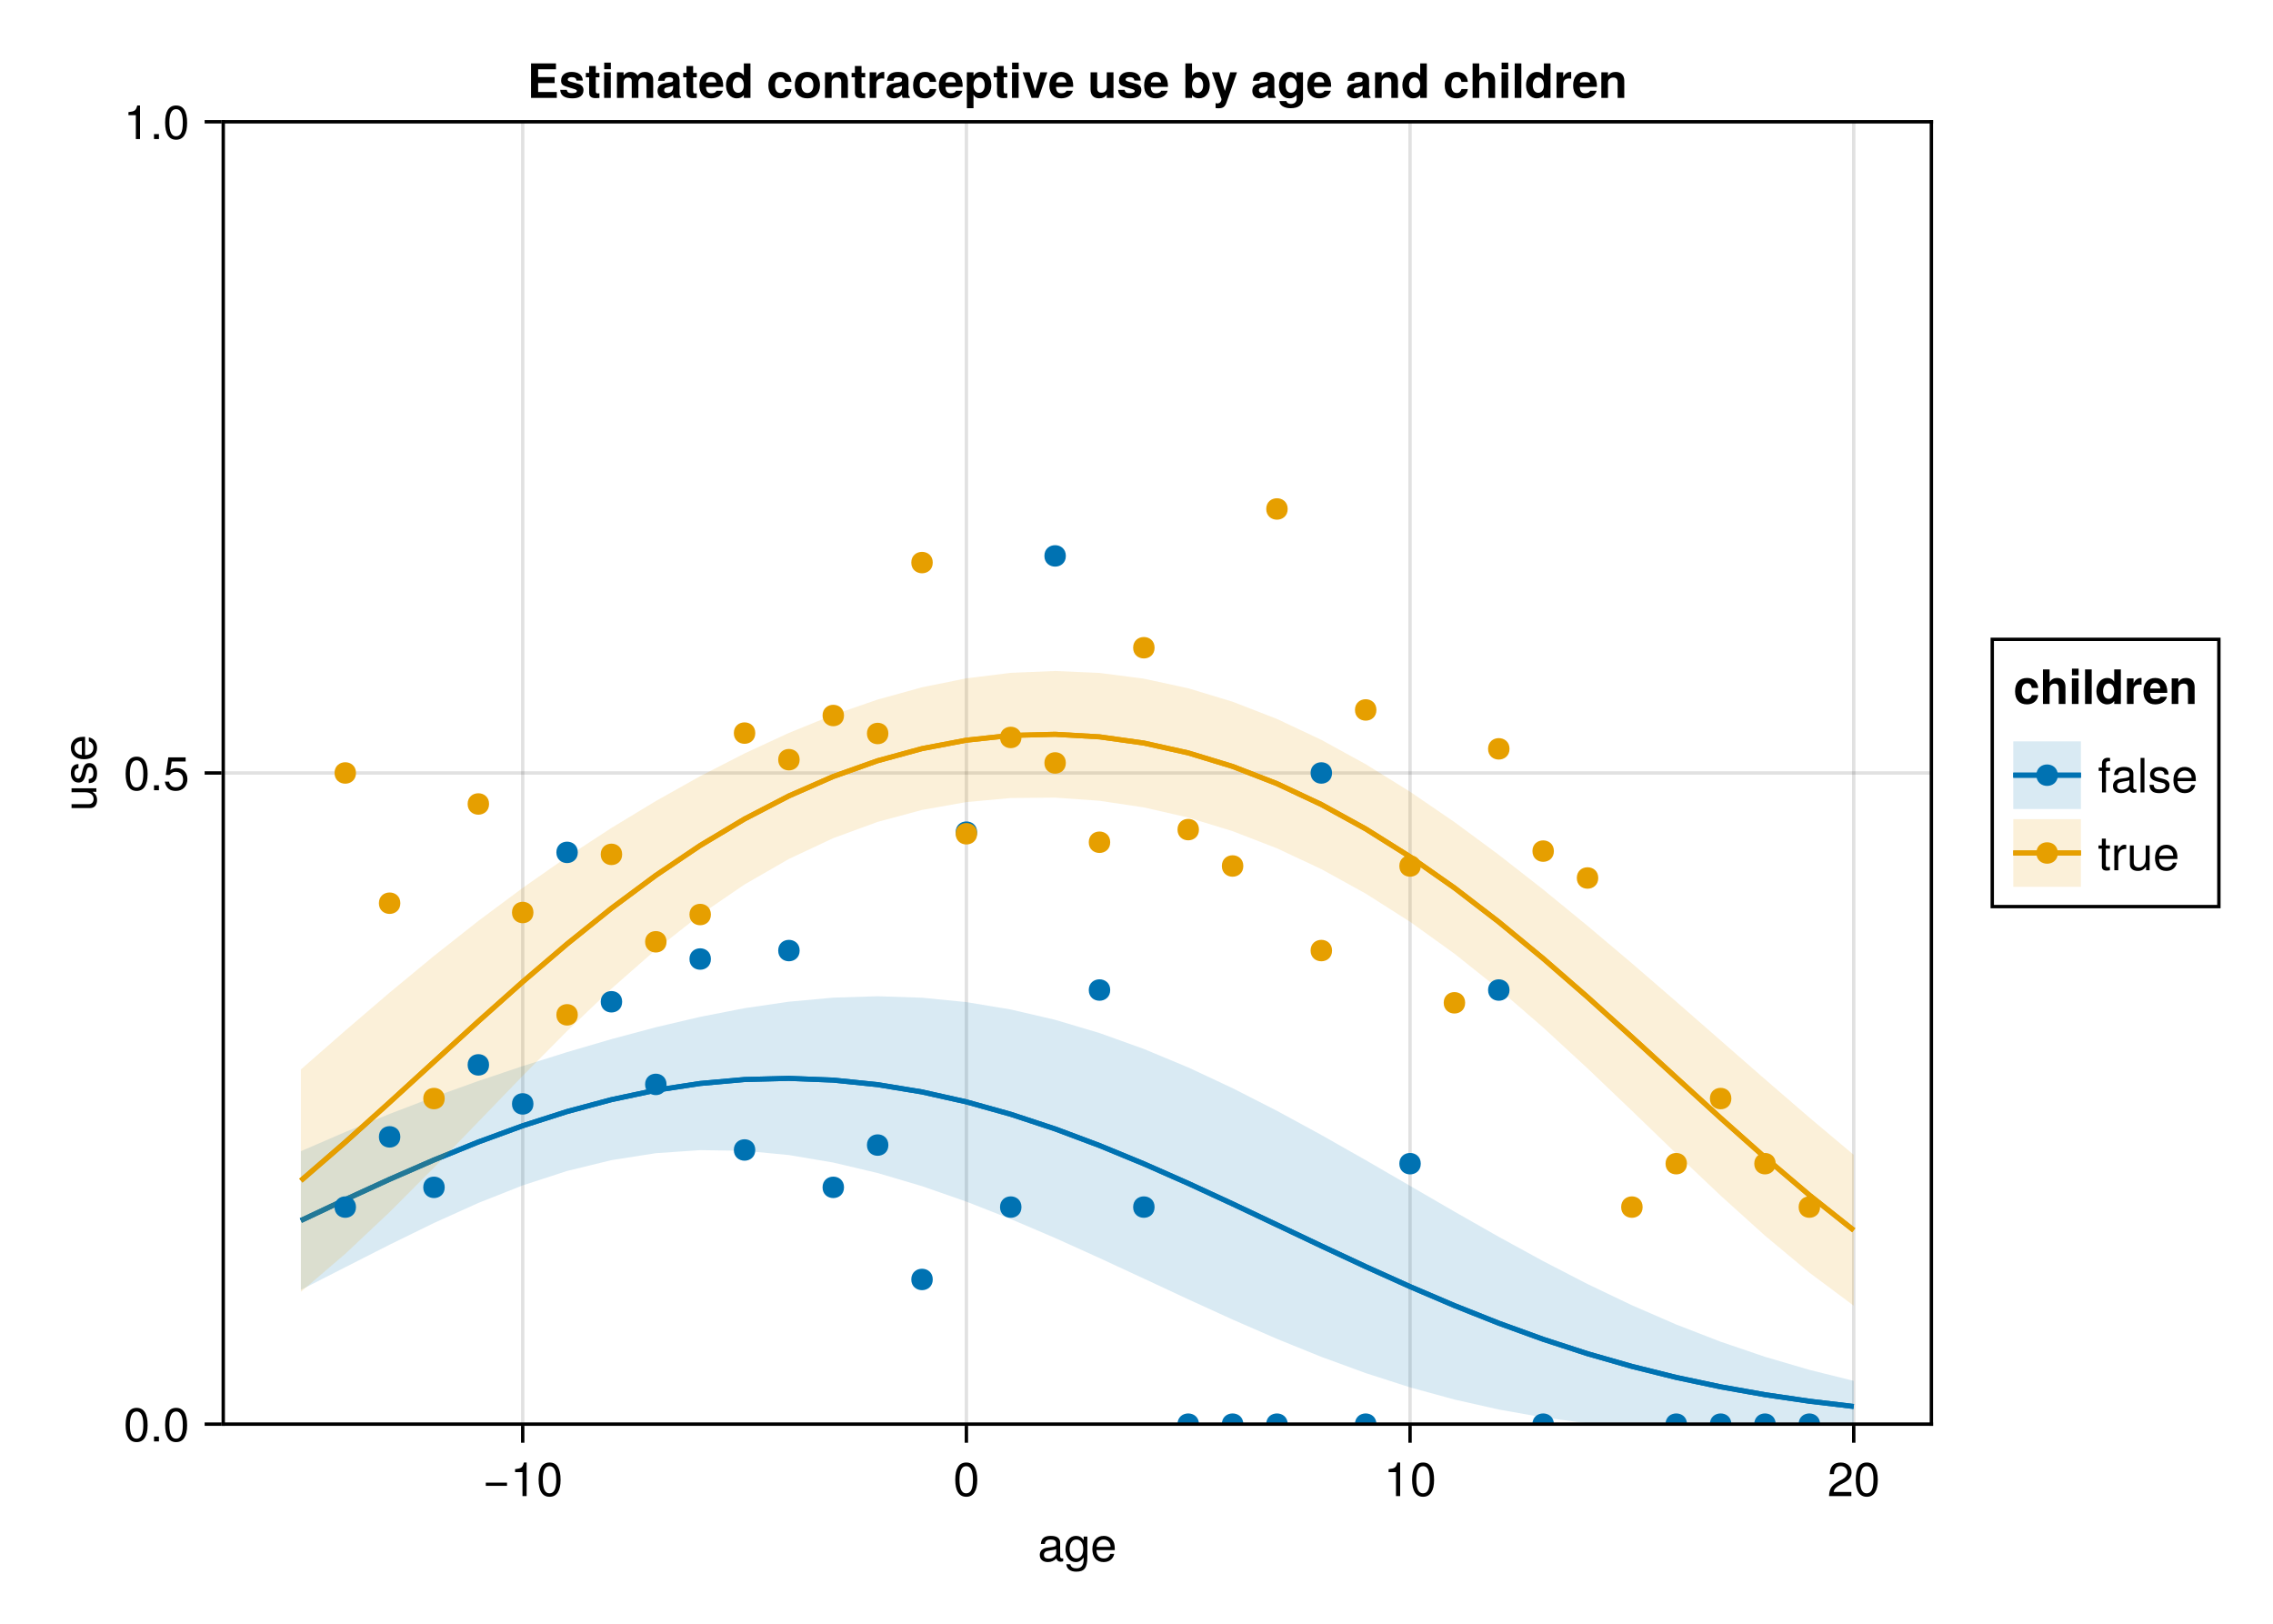 <?xml version="1.0" encoding="UTF-8"?>
<svg xmlns="http://www.w3.org/2000/svg" xmlns:xlink="http://www.w3.org/1999/xlink" width="504" height="360" viewBox="0 0 504 360">
<defs>
<g>
<g id="glyph-0-0-d244c5d8">
<path d="M 5.625 -0.016 C 5.328 0.047 5.203 0.078 5.016 0.078 C 4.594 0.078 4.203 -0.234 4.109 -0.656 C 3.641 -0.141 2.953 0.156 2.25 0.156 C 1.141 0.156 0.438 -0.438 0.438 -1.422 C 0.438 -2.094 0.766 -2.594 1.406 -2.859 C 1.75 -3 1.938 -3.031 3.172 -3.188 C 3.859 -3.281 4.078 -3.438 4.078 -3.797 C 4.078 -3.797 4.078 -4.031 4.078 -4.031 C 4.078 -4.562 3.641 -4.844 2.859 -4.844 C 2.031 -4.844 1.641 -4.547 1.562 -3.875 C 1.562 -3.875 0.688 -3.875 0.688 -3.875 C 0.734 -5.141 1.547 -5.656 2.891 -5.656 C 4.234 -5.656 4.953 -5.141 4.953 -4.156 C 4.953 -4.156 4.953 -1.094 4.953 -1.094 C 4.953 -0.812 5.125 -0.656 5.422 -0.656 C 5.484 -0.656 5.516 -0.656 5.625 -0.688 C 5.625 -0.688 5.625 -0.016 5.625 -0.016 Z M 4.078 -1.906 C 4.078 -1.906 4.078 -2.719 4.078 -2.719 C 3.797 -2.578 3.594 -2.547 2.672 -2.422 C 1.75 -2.281 1.359 -2.031 1.359 -1.453 C 1.359 -0.844 1.75 -0.609 2.438 -0.609 C 3.281 -0.609 4.078 -1.109 4.078 -1.906 Z M 4.078 -1.906 "/>
</g>
<g id="glyph-0-1-d244c5d8">
<path d="M 5.391 -2.5 C 5.391 -2.5 1.328 -2.5 1.328 -2.5 C 1.359 -1.234 2.031 -0.656 2.953 -0.656 C 3.656 -0.656 4.141 -0.938 4.391 -1.672 C 4.391 -1.672 5.266 -1.672 5.266 -1.672 C 5.047 -0.562 4.172 0.156 2.922 0.156 C 1.375 0.156 0.422 -0.906 0.422 -2.719 C 0.422 -4.531 1.406 -5.656 2.938 -5.656 C 3.969 -5.656 4.812 -5.109 5.172 -4.203 C 5.328 -3.797 5.391 -3.297 5.391 -2.5 Z M 4.453 -3.281 C 4.453 -4.141 3.797 -4.844 2.922 -4.844 C 2.047 -4.844 1.422 -4.188 1.359 -3.219 C 1.359 -3.219 4.438 -3.219 4.438 -3.219 C 4.453 -3.234 4.453 -3.281 4.453 -3.281 Z M 4.453 -3.281 "/>
</g>
<g id="glyph-1-0-d244c5d8">
<path d="M 5.141 -0.906 C 5.141 1.516 4.406 2.281 2.672 2.281 C 1.391 2.281 0.578 1.672 0.484 0.625 C 0.484 0.625 1.375 0.625 1.375 0.625 C 1.484 1.297 2.016 1.547 2.703 1.547 C 3.734 1.547 4.328 1 4.328 -0.469 C 4.328 -0.469 4.328 -0.828 4.328 -0.828 C 3.75 -0.141 3.266 0.156 2.578 0.156 C 1.281 0.156 0.297 -0.969 0.297 -2.703 C 0.297 -4.484 1.25 -5.656 2.641 -5.656 C 3.344 -5.656 3.891 -5.359 4.328 -4.703 C 4.328 -4.703 4.328 -5.5 4.328 -5.5 C 4.328 -5.5 5.141 -5.5 5.141 -5.5 C 5.141 -5.5 5.141 -0.906 5.141 -0.906 Z M 4.234 -2.719 C 4.234 -4.047 3.688 -4.844 2.734 -4.844 C 1.812 -4.844 1.219 -4.078 1.219 -2.75 C 1.219 -1.422 1.797 -0.656 2.75 -0.656 C 3.672 -0.656 4.234 -1.406 4.234 -2.719 Z M 4.234 -2.719 "/>
</g>
<g id="glyph-1-1-d244c5d8">
<path d="M 2.703 -4.781 C 2.703 -4.781 1.797 -4.781 1.797 -4.781 C 1.797 -4.781 1.797 0 1.797 0 C 1.797 0 0.922 0 0.922 0 C 0.922 0 0.922 -4.781 0.922 -4.781 C 0.922 -4.781 0.188 -4.781 0.188 -4.781 C 0.188 -4.781 0.188 -5.5 0.188 -5.5 C 0.188 -5.5 0.922 -5.5 0.922 -5.5 C 0.922 -5.5 0.922 -6.438 0.922 -6.438 C 0.922 -7.219 1.406 -7.688 2.219 -7.688 C 2.391 -7.688 2.516 -7.672 2.703 -7.641 C 2.703 -7.641 2.703 -6.906 2.703 -6.906 C 2.516 -6.922 2.484 -6.922 2.406 -6.922 C 2 -6.922 1.797 -6.734 1.797 -6.359 C 1.797 -6.359 1.797 -5.5 1.797 -5.5 C 1.797 -5.5 2.703 -5.5 2.703 -5.5 C 2.703 -5.5 2.703 -4.781 2.703 -4.781 Z M 2.703 -4.781 "/>
</g>
<g id="glyph-1-2-d244c5d8">
<path d="M 5.625 -0.016 C 5.328 0.047 5.203 0.078 5.016 0.078 C 4.594 0.078 4.203 -0.234 4.109 -0.656 C 3.641 -0.141 2.953 0.156 2.25 0.156 C 1.141 0.156 0.438 -0.438 0.438 -1.422 C 0.438 -2.094 0.766 -2.594 1.406 -2.859 C 1.75 -3 1.938 -3.031 3.172 -3.188 C 3.859 -3.281 4.078 -3.438 4.078 -3.797 C 4.078 -3.797 4.078 -4.031 4.078 -4.031 C 4.078 -4.562 3.641 -4.844 2.859 -4.844 C 2.031 -4.844 1.641 -4.547 1.562 -3.875 C 1.562 -3.875 0.688 -3.875 0.688 -3.875 C 0.734 -5.141 1.547 -5.656 2.891 -5.656 C 4.234 -5.656 4.953 -5.141 4.953 -4.156 C 4.953 -4.156 4.953 -1.094 4.953 -1.094 C 4.953 -0.812 5.125 -0.656 5.422 -0.656 C 5.484 -0.656 5.516 -0.656 5.625 -0.688 C 5.625 -0.688 5.625 -0.016 5.625 -0.016 Z M 4.078 -1.906 C 4.078 -1.906 4.078 -2.719 4.078 -2.719 C 3.797 -2.578 3.594 -2.547 2.672 -2.422 C 1.75 -2.281 1.359 -2.031 1.359 -1.453 C 1.359 -0.844 1.75 -0.609 2.438 -0.609 C 3.281 -0.609 4.078 -1.109 4.078 -1.906 Z M 4.078 -1.906 "/>
</g>
<g id="glyph-1-3-d244c5d8">
<path d="M 1.578 0 C 1.578 0 0.719 0 0.719 0 C 0.719 0 0.719 -7.656 0.719 -7.656 C 0.719 -7.656 1.578 -7.656 1.578 -7.656 C 1.578 -7.656 1.578 0 1.578 0 Z M 1.578 0 "/>
</g>
<g id="glyph-1-4-d244c5d8">
<path d="M 2.672 0 C 2.375 0.047 2.156 0.078 1.953 0.078 C 1.266 0.078 0.891 -0.234 0.891 -0.797 C 0.891 -0.797 0.891 -4.781 0.891 -4.781 C 0.891 -4.781 0.141 -4.781 0.141 -4.781 C 0.141 -4.781 0.141 -5.5 0.141 -5.5 C 0.141 -5.5 0.891 -5.5 0.891 -5.5 C 0.891 -5.5 0.891 -7.016 0.891 -7.016 C 0.891 -7.016 1.766 -7.016 1.766 -7.016 C 1.766 -7.016 1.766 -5.5 1.766 -5.5 C 1.766 -5.5 2.672 -5.5 2.672 -5.5 C 2.672 -5.5 2.672 -4.781 2.672 -4.781 C 2.672 -4.781 1.766 -4.781 1.766 -4.781 C 1.766 -4.781 1.766 -1.188 1.766 -1.188 C 1.766 -0.797 1.875 -0.688 2.25 -0.688 C 2.422 -0.688 2.547 -0.703 2.672 -0.734 C 2.672 -0.734 2.672 0 2.672 0 Z M 2.672 0 "/>
</g>
<g id="glyph-1-5-d244c5d8">
<path d="M 5.062 0 C 5.062 0 4.281 0 4.281 0 C 4.281 0 4.281 -0.844 4.281 -0.844 C 3.766 -0.125 3.25 0.156 2.438 0.156 C 1.359 0.156 0.688 -0.438 0.688 -1.344 C 0.688 -1.344 0.688 -5.5 0.688 -5.5 C 0.688 -5.5 1.547 -5.5 1.547 -5.5 C 1.547 -5.5 1.547 -1.688 1.547 -1.688 C 1.547 -1.031 2 -0.609 2.688 -0.609 C 3.594 -0.609 4.188 -1.344 4.188 -2.469 C 4.188 -2.469 4.188 -5.5 4.188 -5.5 C 4.188 -5.5 5.062 -5.5 5.062 -5.5 C 5.062 -5.5 5.062 0 5.062 0 Z M 5.062 0 "/>
</g>
<g id="glyph-1-6-d244c5d8">
<path d="M 5.391 -2.5 C 5.391 -2.5 1.328 -2.5 1.328 -2.5 C 1.359 -1.234 2.031 -0.656 2.953 -0.656 C 3.656 -0.656 4.141 -0.938 4.391 -1.672 C 4.391 -1.672 5.266 -1.672 5.266 -1.672 C 5.047 -0.562 4.172 0.156 2.922 0.156 C 1.375 0.156 0.422 -0.906 0.422 -2.719 C 0.422 -4.531 1.406 -5.656 2.938 -5.656 C 3.969 -5.656 4.812 -5.109 5.172 -4.203 C 5.328 -3.797 5.391 -3.297 5.391 -2.5 Z M 4.453 -3.281 C 4.453 -4.141 3.797 -4.844 2.922 -4.844 C 2.047 -4.844 1.422 -4.188 1.359 -3.219 C 1.359 -3.219 4.438 -3.219 4.438 -3.219 C 4.453 -3.234 4.453 -3.281 4.453 -3.281 Z M 4.453 -3.281 "/>
</g>
<g id="glyph-2-0-d244c5d8">
<path d="M 5.422 -2.266 C 5.422 -2.266 0.719 -2.266 0.719 -2.266 C 0.719 -2.266 0.719 -2.984 0.719 -2.984 C 0.719 -2.984 5.422 -2.984 5.422 -2.984 C 5.422 -2.984 5.422 -2.266 5.422 -2.266 Z M 5.422 -2.266 "/>
</g>
<g id="glyph-2-1-d244c5d8">
<path d="M 3.641 0 C 3.641 0 2.719 0 2.719 0 C 2.719 0 2.719 -5.297 2.719 -5.297 C 2.719 -5.297 1.078 -5.297 1.078 -5.297 C 1.078 -5.297 1.078 -5.969 1.078 -5.969 C 2.5 -6.141 2.703 -6.297 3.031 -7.438 C 3.031 -7.438 3.641 -7.438 3.641 -7.438 C 3.641 -7.438 3.641 0 3.641 0 Z M 3.641 0 "/>
</g>
<g id="glyph-2-2-d244c5d8">
<path d="M 5.328 -3.578 C 5.328 -1.141 4.469 0.156 2.891 0.156 C 1.297 0.156 0.453 -1.141 0.453 -3.641 C 0.453 -6.141 1.281 -7.438 2.891 -7.438 C 4.5 -7.438 5.328 -6.156 5.328 -3.578 Z M 4.375 -3.672 C 4.375 -5.656 3.891 -6.625 2.891 -6.625 C 1.891 -6.625 1.391 -5.672 1.391 -3.641 C 1.391 -1.594 1.891 -0.609 2.859 -0.609 C 3.891 -0.609 4.375 -1.547 4.375 -3.672 Z M 4.375 -3.672 "/>
</g>
<g id="glyph-2-3-d244c5d8">
<path d="M 5.359 -5.266 C 5.359 -4.344 4.828 -3.562 3.797 -3.016 C 3.797 -3.016 2.734 -2.453 2.734 -2.453 C 1.828 -1.906 1.484 -1.516 1.391 -0.906 C 1.391 -0.906 5.312 -0.906 5.312 -0.906 C 5.312 -0.906 5.312 0 5.312 0 C 5.312 0 0.359 0 0.359 0 C 0.438 -1.641 0.891 -2.344 2.453 -3.219 C 2.453 -3.219 3.406 -3.766 3.406 -3.766 C 4.078 -4.141 4.422 -4.656 4.422 -5.234 C 4.422 -6.031 3.797 -6.641 2.953 -6.641 C 2.031 -6.641 1.516 -6.109 1.453 -4.859 C 1.453 -4.859 0.531 -4.859 0.531 -4.859 C 0.578 -6.672 1.453 -7.438 2.984 -7.438 C 4.391 -7.438 5.359 -6.516 5.359 -5.266 Z M 5.359 -5.266 "/>
</g>
<g id="glyph-3-0-d244c5d8">
<path d="M 5.328 -3.578 C 5.328 -1.141 4.469 0.156 2.891 0.156 C 1.297 0.156 0.453 -1.141 0.453 -3.641 C 0.453 -6.141 1.281 -7.438 2.891 -7.438 C 4.5 -7.438 5.328 -6.156 5.328 -3.578 Z M 4.375 -3.672 C 4.375 -5.656 3.891 -6.625 2.891 -6.625 C 1.891 -6.625 1.391 -5.672 1.391 -3.641 C 1.391 -1.594 1.891 -0.609 2.859 -0.609 C 3.891 -0.609 4.375 -1.547 4.375 -3.672 Z M 4.375 -3.672 "/>
</g>
<g id="glyph-4-0-d244c5d8">
<path d="M 3.641 0 C 3.641 0 2.719 0 2.719 0 C 2.719 0 2.719 -5.297 2.719 -5.297 C 2.719 -5.297 1.078 -5.297 1.078 -5.297 C 1.078 -5.297 1.078 -5.969 1.078 -5.969 C 2.5 -6.141 2.703 -6.297 3.031 -7.438 C 3.031 -7.438 3.641 -7.438 3.641 -7.438 C 3.641 -7.438 3.641 0 3.641 0 Z M 3.641 0 "/>
</g>
<g id="glyph-4-1-d244c5d8">
<path d="M 5.328 -3.578 C 5.328 -1.141 4.469 0.156 2.891 0.156 C 1.297 0.156 0.453 -1.141 0.453 -3.641 C 0.453 -6.141 1.281 -7.438 2.891 -7.438 C 4.5 -7.438 5.328 -6.156 5.328 -3.578 Z M 4.375 -3.672 C 4.375 -5.656 3.891 -6.625 2.891 -6.625 C 1.891 -6.625 1.391 -5.672 1.391 -3.641 C 1.391 -1.594 1.891 -0.609 2.859 -0.609 C 3.891 -0.609 4.375 -1.547 4.375 -3.672 Z M 4.375 -3.672 "/>
</g>
<g id="glyph-5-0-d244c5d8">
<path d="M 5.328 -3.578 C 5.328 -1.141 4.469 0.156 2.891 0.156 C 1.297 0.156 0.453 -1.141 0.453 -3.641 C 0.453 -6.141 1.281 -7.438 2.891 -7.438 C 4.5 -7.438 5.328 -6.156 5.328 -3.578 Z M 4.375 -3.672 C 4.375 -5.656 3.891 -6.625 2.891 -6.625 C 1.891 -6.625 1.391 -5.672 1.391 -3.641 C 1.391 -1.594 1.891 -0.609 2.859 -0.609 C 3.891 -0.609 4.375 -1.547 4.375 -3.672 Z M 4.375 -3.672 "/>
</g>
<g id="glyph-6-0-d244c5d8">
<path d="M 0 -5.062 C 0 -5.062 0 -4.281 0 -4.281 C 0 -4.281 -0.844 -4.281 -0.844 -4.281 C -0.125 -3.766 0.156 -3.25 0.156 -2.438 C 0.156 -1.359 -0.438 -0.688 -1.344 -0.688 C -1.344 -0.688 -5.5 -0.688 -5.5 -0.688 C -5.5 -0.688 -5.5 -1.547 -5.5 -1.547 C -5.5 -1.547 -1.688 -1.547 -1.688 -1.547 C -1.031 -1.547 -0.609 -2 -0.609 -2.688 C -0.609 -3.594 -1.344 -4.188 -2.469 -4.188 C -2.469 -4.188 -5.5 -4.188 -5.5 -4.188 C -5.5 -4.188 -5.5 -5.062 -5.5 -5.062 C -5.5 -5.062 0 -5.062 0 -5.062 Z M 0 -5.062 "/>
</g>
<g id="glyph-6-1-d244c5d8">
<path d="M -1.547 -4.812 C -0.484 -4.812 0.156 -3.938 0.156 -2.547 C 0.156 -1.109 -0.406 -0.406 -1.688 -0.359 C -1.688 -0.359 -1.688 -1.281 -1.688 -1.281 C -0.844 -1.391 -0.656 -1.844 -0.656 -2.625 C -0.656 -3.391 -0.953 -3.906 -1.469 -3.906 C -1.875 -3.906 -2.047 -3.672 -2.188 -3.062 C -2.188 -3.062 -2.391 -2.234 -2.391 -2.234 C -2.703 -0.938 -3.125 -0.5 -3.984 -0.5 C -5 -0.5 -5.656 -1.328 -5.656 -2.609 C -5.656 -3.875 -5.047 -4.594 -3.969 -4.594 C -3.969 -4.594 -3.969 -3.672 -3.969 -3.672 C -4.547 -3.656 -4.844 -3.281 -4.844 -2.578 C -4.844 -1.859 -4.531 -1.406 -4.016 -1.406 C -3.641 -1.406 -3.406 -1.719 -3.234 -2.422 C -3.234 -2.422 -3.031 -3.266 -3.031 -3.266 C -2.766 -4.359 -2.359 -4.812 -1.547 -4.812 Z M -1.547 -4.812 "/>
</g>
<g id="glyph-6-2-d244c5d8">
<path d="M -2.5 -5.391 C -2.5 -5.391 -2.5 -1.328 -2.5 -1.328 C -1.234 -1.359 -0.656 -2.031 -0.656 -2.953 C -0.656 -3.656 -0.938 -4.141 -1.672 -4.391 C -1.672 -4.391 -1.672 -5.266 -1.672 -5.266 C -0.562 -5.047 0.156 -4.172 0.156 -2.922 C 0.156 -1.375 -0.906 -0.422 -2.719 -0.422 C -4.531 -0.422 -5.656 -1.406 -5.656 -2.938 C -5.656 -3.969 -5.109 -4.812 -4.203 -5.172 C -3.797 -5.328 -3.297 -5.391 -2.5 -5.391 Z M -3.281 -4.453 C -4.141 -4.453 -4.844 -3.797 -4.844 -2.922 C -4.844 -2.047 -4.188 -1.422 -3.219 -1.359 C -3.219 -1.359 -3.219 -4.438 -3.219 -4.438 C -3.234 -4.453 -3.281 -4.453 -3.281 -4.453 Z M -3.281 -4.453 "/>
</g>
<g id="glyph-7-0-d244c5d8">
<path d="M 5.328 -3.578 C 5.328 -1.141 4.469 0.156 2.891 0.156 C 1.297 0.156 0.453 -1.141 0.453 -3.641 C 0.453 -6.141 1.281 -7.438 2.891 -7.438 C 4.5 -7.438 5.328 -6.156 5.328 -3.578 Z M 4.375 -3.672 C 4.375 -5.656 3.891 -6.625 2.891 -6.625 C 1.891 -6.625 1.391 -5.672 1.391 -3.641 C 1.391 -1.594 1.891 -0.609 2.859 -0.609 C 3.891 -0.609 4.375 -1.547 4.375 -3.672 Z M 4.375 -3.672 "/>
</g>
<g id="glyph-7-1-d244c5d8">
<path d="M 2 0 C 2 0 0.906 0 0.906 0 C 0.906 0 0.906 -1.094 0.906 -1.094 C 0.906 -1.094 2 -1.094 2 -1.094 C 2 -1.094 2 0 2 0 Z M 2 0 "/>
</g>
<g id="glyph-8-0-d244c5d8">
<path d="M 5.328 -3.578 C 5.328 -1.141 4.469 0.156 2.891 0.156 C 1.297 0.156 0.453 -1.141 0.453 -3.641 C 0.453 -6.141 1.281 -7.438 2.891 -7.438 C 4.5 -7.438 5.328 -6.156 5.328 -3.578 Z M 4.375 -3.672 C 4.375 -5.656 3.891 -6.625 2.891 -6.625 C 1.891 -6.625 1.391 -5.672 1.391 -3.641 C 1.391 -1.594 1.891 -0.609 2.859 -0.609 C 3.891 -0.609 4.375 -1.547 4.375 -3.672 Z M 4.375 -3.672 "/>
</g>
<g id="glyph-8-1-d244c5d8">
<path d="M 2 0 C 2 0 0.906 0 0.906 0 C 0.906 0 0.906 -1.094 0.906 -1.094 C 0.906 -1.094 2 -1.094 2 -1.094 C 2 -1.094 2 0 2 0 Z M 2 0 "/>
</g>
<g id="glyph-8-2-d244c5d8">
<path d="M 5.391 -2.469 C 5.391 -0.891 4.344 0.156 2.828 0.156 C 1.516 0.156 0.672 -0.438 0.375 -1.906 C 0.375 -1.906 1.297 -1.906 1.297 -1.906 C 1.516 -1.078 2 -0.656 2.812 -0.656 C 3.828 -0.656 4.438 -1.266 4.438 -2.344 C 4.438 -3.438 3.812 -4.078 2.812 -4.078 C 2.234 -4.078 1.875 -3.906 1.453 -3.391 C 1.453 -3.391 0.594 -3.391 0.594 -3.391 C 0.594 -3.391 1.156 -7.281 1.156 -7.281 C 1.156 -7.281 5 -7.281 5 -7.281 C 5 -7.281 5 -6.375 5 -6.375 C 5 -6.375 1.906 -6.375 1.906 -6.375 C 1.906 -6.375 1.609 -4.453 1.609 -4.453 C 2.031 -4.766 2.453 -4.906 2.984 -4.906 C 4.406 -4.906 5.391 -3.938 5.391 -2.469 Z M 5.391 -2.469 "/>
</g>
<g id="glyph-8-3-d244c5d8">
<path d="M 3.641 0 C 3.641 0 2.719 0 2.719 0 C 2.719 0 2.719 -5.297 2.719 -5.297 C 2.719 -5.297 1.078 -5.297 1.078 -5.297 C 1.078 -5.297 1.078 -5.969 1.078 -5.969 C 2.5 -6.141 2.703 -6.297 3.031 -7.438 C 3.031 -7.438 3.641 -7.438 3.641 -7.438 C 3.641 -7.438 3.641 0 3.641 0 Z M 3.641 0 "/>
</g>
<g id="glyph-9-0-d244c5d8">
<path d="M 6.547 0 C 6.547 0 0.828 0 0.828 0 C 0.828 0 0.828 -7.656 0.828 -7.656 C 0.828 -7.656 6.359 -7.656 6.359 -7.656 C 6.359 -7.656 6.359 -6.344 6.359 -6.344 C 6.359 -6.344 2.406 -6.344 2.406 -6.344 C 2.406 -6.344 2.406 -4.609 2.406 -4.609 C 2.406 -4.609 6.062 -4.609 6.062 -4.609 C 6.062 -4.609 6.062 -3.297 6.062 -3.297 C 6.062 -3.297 2.406 -3.297 2.406 -3.297 C 2.406 -3.297 2.406 -1.312 2.406 -1.312 C 2.406 -1.312 6.547 -1.312 6.547 -1.312 C 6.547 -1.312 6.547 0 6.547 0 Z M 6.547 0 "/>
</g>
<g id="glyph-10-0-d244c5d8">
<path d="M 5.453 -1.688 C 5.453 -0.531 4.578 0.094 2.984 0.094 C 1.266 0.094 0.344 -0.562 0.297 -1.797 C 0.297 -1.797 1.75 -1.797 1.75 -1.797 C 1.875 -1.188 2.219 -1.062 2.891 -1.062 C 3.578 -1.062 3.984 -1.203 3.984 -1.547 C 3.984 -1.703 3.859 -1.812 3.5 -1.938 C 3.5 -1.938 1.75 -2.484 1.75 -2.484 C 0.688 -2.797 0.5 -3.188 0.5 -3.875 C 0.5 -5.047 1.391 -5.766 2.828 -5.766 C 4.359 -5.766 5.281 -5.047 5.297 -3.844 C 5.297 -3.844 3.891 -3.844 3.891 -3.844 C 3.875 -4.359 3.531 -4.609 2.828 -4.609 C 2.312 -4.609 1.969 -4.406 1.969 -4.078 C 1.969 -3.859 2.078 -3.766 2.484 -3.641 C 2.484 -3.641 4.344 -3.109 4.344 -3.109 C 5.094 -2.891 5.453 -2.406 5.453 -1.75 C 5.453 -1.75 5.453 -1.688 5.453 -1.688 Z M 5.453 -1.688 "/>
</g>
<g id="glyph-10-1-d244c5d8">
<path d="M 3.156 0 C 2.891 0.016 2.641 0.047 2.312 0.047 C 1.344 0.047 0.875 -0.328 0.875 -1.219 C 0.875 -1.219 0.875 -4.578 0.875 -4.578 C 0.875 -4.578 0.141 -4.578 0.141 -4.578 C 0.141 -4.578 0.141 -5.547 0.141 -5.547 C 0.141 -5.547 0.875 -5.547 0.875 -5.547 C 0.875 -5.547 0.875 -7.078 0.875 -7.078 C 0.875 -7.078 2.344 -7.078 2.344 -7.078 C 2.344 -7.078 2.344 -5.547 2.344 -5.547 C 2.344 -5.547 3.156 -5.547 3.156 -5.547 C 3.156 -5.547 3.156 -4.578 3.156 -4.578 C 3.156 -4.578 2.344 -4.578 2.344 -4.578 C 2.344 -4.578 2.344 -1.609 2.344 -1.609 C 2.344 -1.109 2.438 -1 2.828 -1 C 2.922 -1 3.016 -1.016 3.156 -1.031 C 3.156 -1.031 3.156 0 3.156 0 Z M 3.156 0 "/>
</g>
<g id="glyph-10-2-d244c5d8">
<path d="M 5.719 0 C 5.719 0 4.25 0 4.25 0 C 4.25 0 4.25 -0.656 4.25 -0.656 C 3.891 -0.172 3.391 0.094 2.688 0.094 C 1.188 0.094 0.297 -1.219 0.297 -2.828 C 0.297 -4.531 1.328 -5.766 2.688 -5.766 C 3.391 -5.766 3.891 -5.5 4.25 -4.938 C 4.25 -4.938 4.25 -7.656 4.25 -7.656 C 4.25 -7.656 5.719 -7.656 5.719 -7.656 C 5.719 -7.656 5.719 0 5.719 0 Z M 4.25 -2.797 C 4.25 -3.891 3.766 -4.531 3.016 -4.531 C 2.281 -4.531 1.781 -3.875 1.781 -2.828 C 1.781 -1.781 2.281 -1.141 3.016 -1.141 C 3.75 -1.141 4.25 -1.781 4.25 -2.797 Z M 4.25 -2.797 "/>
</g>
<g id="glyph-10-3-d244c5d8">
<path d="M 5.5 0 C 5.5 0 3.906 0 3.906 0 C 3.766 -0.172 3.734 -0.422 3.734 -0.719 C 3.219 -0.172 2.641 0.094 2.016 0.094 C 1.078 0.094 0.297 -0.438 0.297 -1.531 C 0.297 -2.562 0.844 -3.047 1.969 -3.25 C 1.969 -3.25 2.547 -3.344 2.547 -3.344 C 3.281 -3.469 3.734 -3.406 3.734 -4.016 C 3.734 -4.391 3.438 -4.578 2.875 -4.578 C 2.156 -4.578 1.906 -4.391 1.844 -3.797 C 1.844 -3.797 0.422 -3.797 0.422 -3.797 C 0.516 -5.109 1.312 -5.766 2.844 -5.766 C 4.375 -5.766 5.172 -5.172 5.172 -4.016 C 5.172 -4.016 5.172 -0.875 5.172 -0.875 C 5.172 -0.578 5.234 -0.422 5.5 -0.172 C 5.5 -0.172 5.5 0 5.5 0 Z M 3.734 -2.422 C 3.734 -2.422 3.734 -2.672 3.734 -2.672 C 3.562 -2.594 3.5 -2.578 3.109 -2.5 C 3.109 -2.5 2.609 -2.406 2.609 -2.406 C 2 -2.281 1.766 -2.125 1.766 -1.703 C 1.766 -1.281 2.062 -1.094 2.562 -1.094 C 3.312 -1.094 3.734 -1.578 3.734 -2.422 Z M 3.734 -2.422 "/>
</g>
<g id="glyph-10-4-d244c5d8">
<path d="M 5.484 -1.969 C 5.344 -0.75 4.391 0.094 3.016 0.094 C 1.328 0.094 0.359 -0.922 0.359 -2.797 C 0.359 -4.719 1.344 -5.766 3.031 -5.766 C 4.453 -5.766 5.375 -4.938 5.484 -3.547 C 5.484 -3.547 4.078 -3.547 4.078 -3.547 C 3.906 -4.297 3.625 -4.578 3.031 -4.578 C 2.094 -4.578 1.828 -3.828 1.828 -2.797 C 1.828 -1.688 2.281 -1.094 3.031 -1.094 C 3.594 -1.094 3.891 -1.375 4.078 -1.969 C 4.078 -1.969 5.484 -1.969 5.484 -1.969 Z M 5.484 -1.969 "/>
</g>
<g id="glyph-10-5-d244c5d8">
<path d="M 5.516 -2.625 C 5.516 -2.625 5.5 -2.453 5.5 -2.453 C 5.5 -2.453 1.703 -2.453 1.703 -2.453 C 1.75 -1.344 2.188 -1.031 2.875 -1.031 C 3.406 -1.031 3.875 -1.188 4 -1.594 C 4 -1.594 5.453 -1.594 5.453 -1.594 C 5.125 -0.484 4.094 0.094 2.828 0.094 C 1.219 0.094 0.234 -0.938 0.234 -2.766 C 0.234 -4.656 1.234 -5.766 2.859 -5.766 C 4.531 -5.766 5.516 -4.578 5.516 -2.625 Z M 3.984 -3.422 C 3.906 -4.234 3.469 -4.641 2.828 -4.641 C 2.188 -4.641 1.812 -4.203 1.719 -3.422 C 1.719 -3.422 3.984 -3.422 3.984 -3.422 Z M 3.984 -3.422 "/>
</g>
<g id="glyph-10-6-d244c5d8">
<path d="M 6.031 -2.828 C 6.031 -1.109 5.016 0.094 3.656 0.094 C 2.938 0.094 2.438 -0.125 2.078 -0.75 C 2.078 -0.75 2.078 2.281 2.078 2.281 C 2.078 2.281 0.609 2.281 0.609 2.281 C 0.609 2.281 0.609 -5.672 0.609 -5.672 C 0.609 -5.672 2.078 -5.672 2.078 -5.672 C 2.078 -5.672 2.078 -4.828 2.078 -4.828 C 2.438 -5.453 2.938 -5.766 3.656 -5.766 C 5.141 -5.766 6.031 -4.516 6.031 -2.828 Z M 4.562 -2.812 C 4.562 -3.891 4.062 -4.531 3.312 -4.531 C 2.578 -4.531 2.078 -3.891 2.078 -2.828 C 2.078 -1.781 2.578 -1.141 3.312 -1.141 C 4.047 -1.141 4.562 -1.781 4.562 -2.812 Z M 4.562 -2.812 "/>
</g>
<g id="glyph-10-7-d244c5d8">
<path d="M 2.172 0 C 2.172 0 0.703 0 0.703 0 C 0.703 0 0.703 -5.672 0.703 -5.672 C 0.703 -5.672 2.172 -5.672 2.172 -5.672 C 2.172 -5.672 2.172 0 2.172 0 Z M 2.188 -6.359 C 2.188 -6.359 0.719 -6.359 0.719 -6.359 C 0.719 -6.359 0.719 -7.828 0.719 -7.828 C 0.719 -7.828 2.188 -7.828 2.188 -7.828 C 2.188 -7.828 2.188 -6.359 2.188 -6.359 Z M 2.188 -6.359 "/>
</g>
<g id="glyph-10-8-d244c5d8">
<path d="M 5.625 -5.672 C 5.625 -5.672 3.672 0 3.672 0 C 3.672 0 2.125 0 2.125 0 C 2.125 0 0.141 -5.672 0.141 -5.672 C 0.141 -5.672 1.703 -5.672 1.703 -5.672 C 1.703 -5.672 2.922 -1.516 2.922 -1.516 C 2.922 -1.516 4.078 -5.672 4.078 -5.672 C 4.078 -5.672 5.625 -5.672 5.625 -5.672 Z M 5.625 -5.672 "/>
</g>
<g id="glyph-10-9-d244c5d8">
</g>
<g id="glyph-10-10-d244c5d8">
<path d="M 5.688 0 C 5.688 0 4.203 0 4.203 0 C 4.203 0 4.203 -0.75 4.203 -0.75 C 3.797 -0.188 3.281 0.094 2.516 0.094 C 1.297 0.094 0.609 -0.625 0.609 -1.875 C 0.609 -1.875 0.609 -5.672 0.609 -5.672 C 0.609 -5.672 2.078 -5.672 2.078 -5.672 C 2.078 -5.672 2.078 -2.172 2.078 -2.172 C 2.078 -1.484 2.391 -1.156 3.031 -1.156 C 3.734 -1.156 4.203 -1.594 4.203 -2.266 C 4.203 -2.266 4.203 -5.672 4.203 -5.672 C 4.203 -5.672 5.688 -5.672 5.688 -5.672 C 5.688 -5.672 5.688 0 5.688 0 Z M 5.688 0 "/>
</g>
<g id="glyph-10-11-d244c5d8">
<path d="M 6.031 -2.766 C 6.031 -1.047 5.016 0.094 3.656 0.094 C 2.938 0.094 2.453 -0.172 2.094 -0.656 C 2.094 -0.656 2.094 0 2.094 0 C 2.094 0 0.625 0 0.625 0 C 0.625 0 0.625 -7.656 0.625 -7.656 C 0.625 -7.656 2.094 -7.656 2.094 -7.656 C 2.094 -7.656 2.094 -4.938 2.094 -4.938 C 2.453 -5.5 2.953 -5.766 3.656 -5.766 C 5.141 -5.766 6.031 -4.375 6.031 -2.766 Z M 4.562 -2.828 C 4.562 -3.875 4.047 -4.531 3.328 -4.531 C 2.594 -4.531 2.094 -3.891 2.094 -2.859 C 2.094 -1.781 2.578 -1.141 3.328 -1.141 C 4.047 -1.141 4.562 -1.797 4.562 -2.828 Z M 4.562 -2.828 "/>
</g>
<g id="glyph-10-12-d244c5d8">
<path d="M 2.172 0 C 2.172 0 0.703 0 0.703 0 C 0.703 0 0.703 -7.656 0.703 -7.656 C 0.703 -7.656 2.172 -7.656 2.172 -7.656 C 2.172 -7.656 2.172 0 2.172 0 Z M 2.172 0 "/>
</g>
<g id="glyph-10-13-d244c5d8">
<path d="M 5.688 0 C 5.688 0 4.203 0 4.203 0 C 4.203 0 4.203 -3.469 4.203 -3.469 C 4.203 -4.234 3.828 -4.516 3.312 -4.516 C 2.641 -4.516 2.172 -4.047 2.172 -3.406 C 2.172 -3.406 2.172 0 2.172 0 C 2.172 0 0.703 0 0.703 0 C 0.703 0 0.703 -7.656 0.703 -7.656 C 0.703 -7.656 2.172 -7.656 2.172 -7.656 C 2.172 -7.656 2.172 -4.844 2.172 -4.844 C 2.578 -5.469 3.109 -5.766 3.828 -5.766 C 4.906 -5.766 5.688 -5.125 5.688 -3.797 C 5.688 -3.797 5.688 0 5.688 0 Z M 5.688 0 "/>
</g>
<g id="glyph-10-14-d244c5d8">
<path d="M 3.891 -4.266 C 3.688 -4.297 3.578 -4.312 3.422 -4.312 C 2.562 -4.312 2.125 -3.875 2.125 -3.016 C 2.125 -3.016 2.125 0 2.125 0 C 2.125 0 0.656 0 0.656 0 C 0.656 0 0.656 -5.672 0.656 -5.672 C 0.656 -5.672 2.125 -5.672 2.125 -5.672 C 2.125 -5.672 2.125 -4.562 2.125 -4.562 C 2.453 -5.328 3.031 -5.766 3.703 -5.766 C 3.75 -5.766 3.797 -5.766 3.891 -5.75 C 3.891 -5.75 3.891 -4.266 3.891 -4.266 Z M 3.891 -4.266 "/>
</g>
<g id="glyph-10-15-d244c5d8">
<path d="M 5.734 0 C 5.734 0 4.266 0 4.266 0 C 4.266 0 4.266 -3.5 4.266 -3.5 C 4.266 -4.172 3.953 -4.516 3.312 -4.516 C 2.609 -4.516 2.125 -4.078 2.125 -3.406 C 2.125 -3.406 2.125 0 2.125 0 C 2.125 0 0.656 0 0.656 0 C 0.656 0 0.656 -5.672 0.656 -5.672 C 0.656 -5.672 2.125 -5.672 2.125 -5.672 C 2.125 -5.672 2.125 -4.844 2.125 -4.844 C 2.547 -5.484 3.062 -5.766 3.828 -5.766 C 5.047 -5.766 5.734 -5.047 5.734 -3.797 C 5.734 -3.797 5.734 0 5.734 0 Z M 5.734 0 "/>
</g>
<g id="glyph-11-0-d244c5d8">
<path d="M 3.156 0 C 2.891 0.016 2.641 0.047 2.312 0.047 C 1.344 0.047 0.875 -0.328 0.875 -1.219 C 0.875 -1.219 0.875 -4.578 0.875 -4.578 C 0.875 -4.578 0.141 -4.578 0.141 -4.578 C 0.141 -4.578 0.141 -5.547 0.141 -5.547 C 0.141 -5.547 0.875 -5.547 0.875 -5.547 C 0.875 -5.547 0.875 -7.078 0.875 -7.078 C 0.875 -7.078 2.344 -7.078 2.344 -7.078 C 2.344 -7.078 2.344 -5.547 2.344 -5.547 C 2.344 -5.547 3.156 -5.547 3.156 -5.547 C 3.156 -5.547 3.156 -4.578 3.156 -4.578 C 3.156 -4.578 2.344 -4.578 2.344 -4.578 C 2.344 -4.578 2.344 -1.609 2.344 -1.609 C 2.344 -1.109 2.438 -1 2.828 -1 C 2.922 -1 3.016 -1.016 3.156 -1.031 C 3.156 -1.031 3.156 0 3.156 0 Z M 3.156 0 "/>
</g>
<g id="glyph-11-1-d244c5d8">
<path d="M 2.172 0 C 2.172 0 0.703 0 0.703 0 C 0.703 0 0.703 -5.672 0.703 -5.672 C 0.703 -5.672 2.172 -5.672 2.172 -5.672 C 2.172 -5.672 2.172 0 2.172 0 Z M 2.188 -6.359 C 2.188 -6.359 0.719 -6.359 0.719 -6.359 C 0.719 -6.359 0.719 -7.828 0.719 -7.828 C 0.719 -7.828 2.188 -7.828 2.188 -7.828 C 2.188 -7.828 2.188 -6.359 2.188 -6.359 Z M 2.188 -6.359 "/>
</g>
<g id="glyph-11-2-d244c5d8">
<path d="M 8.656 0 C 8.656 0 7.188 0 7.188 0 C 7.188 0 7.188 -3.781 7.188 -3.781 C 7.188 -4.234 6.875 -4.516 6.391 -4.516 C 5.75 -4.516 5.375 -4.094 5.375 -3.406 C 5.375 -3.406 5.375 0 5.375 0 C 5.375 0 3.906 0 3.906 0 C 3.906 0 3.906 -3.781 3.906 -3.781 C 3.906 -4.234 3.594 -4.516 3.109 -4.516 C 2.484 -4.516 2.094 -4.094 2.094 -3.406 C 2.094 -3.406 2.094 0 2.094 0 C 2.094 0 0.625 0 0.625 0 C 0.625 0 0.625 -5.672 0.625 -5.672 C 0.625 -5.672 2.094 -5.672 2.094 -5.672 C 2.094 -5.672 2.094 -4.969 2.094 -4.969 C 2.578 -5.547 3 -5.766 3.641 -5.766 C 4.344 -5.766 4.906 -5.453 5.188 -4.922 C 5.625 -5.516 6.125 -5.766 6.844 -5.766 C 7.984 -5.766 8.656 -5.109 8.656 -4.016 C 8.656 -4.016 8.656 0 8.656 0 Z M 8.656 0 "/>
</g>
<g id="glyph-11-3-d244c5d8">
<path d="M 5.5 0 C 5.5 0 3.906 0 3.906 0 C 3.766 -0.172 3.734 -0.422 3.734 -0.719 C 3.219 -0.172 2.641 0.094 2.016 0.094 C 1.078 0.094 0.297 -0.438 0.297 -1.531 C 0.297 -2.562 0.844 -3.047 1.969 -3.25 C 1.969 -3.25 2.547 -3.344 2.547 -3.344 C 3.281 -3.469 3.734 -3.406 3.734 -4.016 C 3.734 -4.391 3.438 -4.578 2.875 -4.578 C 2.156 -4.578 1.906 -4.391 1.844 -3.797 C 1.844 -3.797 0.422 -3.797 0.422 -3.797 C 0.516 -5.109 1.312 -5.766 2.844 -5.766 C 4.375 -5.766 5.172 -5.172 5.172 -4.016 C 5.172 -4.016 5.172 -0.875 5.172 -0.875 C 5.172 -0.578 5.234 -0.422 5.5 -0.172 C 5.5 -0.172 5.5 0 5.5 0 Z M 3.734 -2.422 C 3.734 -2.422 3.734 -2.672 3.734 -2.672 C 3.562 -2.594 3.5 -2.578 3.109 -2.5 C 3.109 -2.5 2.609 -2.406 2.609 -2.406 C 2 -2.281 1.766 -2.125 1.766 -1.703 C 1.766 -1.281 2.062 -1.094 2.562 -1.094 C 3.312 -1.094 3.734 -1.578 3.734 -2.422 Z M 3.734 -2.422 "/>
</g>
<g id="glyph-11-4-d244c5d8">
<path d="M 5.516 -2.625 C 5.516 -2.625 5.5 -2.453 5.5 -2.453 C 5.5 -2.453 1.703 -2.453 1.703 -2.453 C 1.75 -1.344 2.188 -1.031 2.875 -1.031 C 3.406 -1.031 3.875 -1.188 4 -1.594 C 4 -1.594 5.453 -1.594 5.453 -1.594 C 5.125 -0.484 4.094 0.094 2.828 0.094 C 1.219 0.094 0.234 -0.938 0.234 -2.766 C 0.234 -4.656 1.234 -5.766 2.859 -5.766 C 4.531 -5.766 5.516 -4.578 5.516 -2.625 Z M 3.984 -3.422 C 3.906 -4.234 3.469 -4.641 2.828 -4.641 C 2.188 -4.641 1.812 -4.203 1.719 -3.422 C 1.719 -3.422 3.984 -3.422 3.984 -3.422 Z M 3.984 -3.422 "/>
</g>
<g id="glyph-11-5-d244c5d8">
</g>
<g id="glyph-11-6-d244c5d8">
<path d="M 5.484 -1.969 C 5.344 -0.75 4.391 0.094 3.016 0.094 C 1.328 0.094 0.359 -0.922 0.359 -2.797 C 0.359 -4.719 1.344 -5.766 3.031 -5.766 C 4.453 -5.766 5.375 -4.938 5.484 -3.547 C 5.484 -3.547 4.078 -3.547 4.078 -3.547 C 3.906 -4.297 3.625 -4.578 3.031 -4.578 C 2.094 -4.578 1.828 -3.828 1.828 -2.797 C 1.828 -1.688 2.281 -1.094 3.031 -1.094 C 3.594 -1.094 3.891 -1.375 4.078 -1.969 C 4.078 -1.969 5.484 -1.969 5.484 -1.969 Z M 5.484 -1.969 "/>
</g>
<g id="glyph-11-7-d244c5d8">
<path d="M 5.969 -2.797 C 5.969 -0.969 4.891 0.094 3.172 0.094 C 1.422 0.094 0.375 -0.969 0.375 -2.828 C 0.375 -4.688 1.422 -5.766 3.156 -5.766 C 4.938 -5.766 5.969 -4.719 5.969 -2.797 Z M 4.5 -2.812 C 4.5 -3.922 3.984 -4.578 3.172 -4.578 C 2.375 -4.578 1.844 -3.922 1.844 -2.828 C 1.844 -1.75 2.375 -1.094 3.172 -1.094 C 3.953 -1.094 4.5 -1.75 4.5 -2.812 Z M 4.5 -2.812 "/>
</g>
<g id="glyph-12-0-d244c5d8">
<path d="M 5.734 0 C 5.734 0 4.266 0 4.266 0 C 4.266 0 4.266 -3.5 4.266 -3.5 C 4.266 -4.172 3.953 -4.516 3.312 -4.516 C 2.609 -4.516 2.125 -4.078 2.125 -3.406 C 2.125 -3.406 2.125 0 2.125 0 C 2.125 0 0.656 0 0.656 0 C 0.656 0 0.656 -5.672 0.656 -5.672 C 0.656 -5.672 2.125 -5.672 2.125 -5.672 C 2.125 -5.672 2.125 -4.844 2.125 -4.844 C 2.547 -5.484 3.062 -5.766 3.828 -5.766 C 5.047 -5.766 5.734 -5.047 5.734 -3.797 C 5.734 -3.797 5.734 0 5.734 0 Z M 5.734 0 "/>
</g>
<g id="glyph-12-1-d244c5d8">
<path d="M 3.891 -4.266 C 3.688 -4.297 3.578 -4.312 3.422 -4.312 C 2.562 -4.312 2.125 -3.875 2.125 -3.016 C 2.125 -3.016 2.125 0 2.125 0 C 2.125 0 0.656 0 0.656 0 C 0.656 0 0.656 -5.672 0.656 -5.672 C 0.656 -5.672 2.125 -5.672 2.125 -5.672 C 2.125 -5.672 2.125 -4.562 2.125 -4.562 C 2.453 -5.328 3.031 -5.766 3.703 -5.766 C 3.75 -5.766 3.797 -5.766 3.891 -5.75 C 3.891 -5.75 3.891 -4.266 3.891 -4.266 Z M 3.891 -4.266 "/>
</g>
<g id="glyph-12-2-d244c5d8">
<path d="M 5.516 -2.625 C 5.516 -2.625 5.5 -2.453 5.5 -2.453 C 5.5 -2.453 1.703 -2.453 1.703 -2.453 C 1.75 -1.344 2.188 -1.031 2.875 -1.031 C 3.406 -1.031 3.875 -1.188 4 -1.594 C 4 -1.594 5.453 -1.594 5.453 -1.594 C 5.125 -0.484 4.094 0.094 2.828 0.094 C 1.219 0.094 0.234 -0.938 0.234 -2.766 C 0.234 -4.656 1.234 -5.766 2.859 -5.766 C 4.531 -5.766 5.516 -4.578 5.516 -2.625 Z M 3.984 -3.422 C 3.906 -4.234 3.469 -4.641 2.828 -4.641 C 2.188 -4.641 1.812 -4.203 1.719 -3.422 C 1.719 -3.422 3.984 -3.422 3.984 -3.422 Z M 3.984 -3.422 "/>
</g>
<g id="glyph-13-0-d244c5d8">
<path d="M 5.516 -2.625 C 5.516 -2.625 5.5 -2.453 5.5 -2.453 C 5.5 -2.453 1.703 -2.453 1.703 -2.453 C 1.75 -1.344 2.188 -1.031 2.875 -1.031 C 3.406 -1.031 3.875 -1.188 4 -1.594 C 4 -1.594 5.453 -1.594 5.453 -1.594 C 5.125 -0.484 4.094 0.094 2.828 0.094 C 1.219 0.094 0.234 -0.938 0.234 -2.766 C 0.234 -4.656 1.234 -5.766 2.859 -5.766 C 4.531 -5.766 5.516 -4.578 5.516 -2.625 Z M 3.984 -3.422 C 3.906 -4.234 3.469 -4.641 2.828 -4.641 C 2.188 -4.641 1.812 -4.203 1.719 -3.422 C 1.719 -3.422 3.984 -3.422 3.984 -3.422 Z M 3.984 -3.422 "/>
</g>
<g id="glyph-13-1-d244c5d8">
</g>
<g id="glyph-13-2-d244c5d8">
<path d="M 5.656 -5.672 C 5.656 -5.672 3.312 1.047 3.312 1.047 C 2.922 2.125 2.422 2.297 1.422 2.297 C 1.25 2.297 1.125 2.281 0.906 2.25 C 0.906 2.25 0.906 1.156 0.906 1.156 C 1.094 1.203 1.172 1.219 1.297 1.219 C 1.812 1.219 2.203 0.812 2.203 0.266 C 2.203 0.266 2.203 0.234 2.203 0.234 C 2.203 0.234 0.094 -5.672 0.094 -5.672 C 0.094 -5.672 1.719 -5.672 1.719 -5.672 C 1.719 -5.672 2.969 -1.547 2.969 -1.547 C 2.969 -1.547 4.141 -5.672 4.141 -5.672 C 4.141 -5.672 5.656 -5.672 5.656 -5.672 Z M 5.656 -5.672 "/>
</g>
<g id="glyph-13-3-d244c5d8">
<path d="M 5.5 0 C 5.5 0 3.906 0 3.906 0 C 3.766 -0.172 3.734 -0.422 3.734 -0.719 C 3.219 -0.172 2.641 0.094 2.016 0.094 C 1.078 0.094 0.297 -0.438 0.297 -1.531 C 0.297 -2.562 0.844 -3.047 1.969 -3.25 C 1.969 -3.25 2.547 -3.344 2.547 -3.344 C 3.281 -3.469 3.734 -3.406 3.734 -4.016 C 3.734 -4.391 3.438 -4.578 2.875 -4.578 C 2.156 -4.578 1.906 -4.391 1.844 -3.797 C 1.844 -3.797 0.422 -3.797 0.422 -3.797 C 0.516 -5.109 1.312 -5.766 2.844 -5.766 C 4.375 -5.766 5.172 -5.172 5.172 -4.016 C 5.172 -4.016 5.172 -0.875 5.172 -0.875 C 5.172 -0.578 5.234 -0.422 5.5 -0.172 C 5.5 -0.172 5.5 0 5.5 0 Z M 3.734 -2.422 C 3.734 -2.422 3.734 -2.672 3.734 -2.672 C 3.562 -2.594 3.5 -2.578 3.109 -2.5 C 3.109 -2.5 2.609 -2.406 2.609 -2.406 C 2 -2.281 1.766 -2.125 1.766 -1.703 C 1.766 -1.281 2.062 -1.094 2.562 -1.094 C 3.312 -1.094 3.734 -1.578 3.734 -2.422 Z M 3.734 -2.422 "/>
</g>
<g id="glyph-13-4-d244c5d8">
<path d="M 5.688 0.188 C 5.688 1.516 4.688 2.281 2.984 2.281 C 1.422 2.281 0.5 1.609 0.469 0.688 C 0.469 0.688 2 0.688 2 0.688 C 2.109 1.109 2.484 1.344 3.031 1.344 C 3.766 1.344 4.281 0.875 4.281 0.188 C 4.281 0.188 4.281 -0.656 4.281 -0.656 C 3.734 -0.109 3.344 0.094 2.672 0.094 C 1.281 0.094 0.359 -1.016 0.359 -2.766 C 0.359 -4.531 1.359 -5.766 2.703 -5.766 C 3.359 -5.766 3.844 -5.469 4.281 -4.797 C 4.281 -4.797 4.281 -5.672 4.281 -5.672 C 4.281 -5.672 5.688 -5.672 5.688 -5.672 C 5.688 -5.672 5.688 0.188 5.688 0.188 Z M 4.312 -2.797 C 4.312 -3.844 3.766 -4.531 3.031 -4.531 C 2.312 -4.531 1.828 -3.859 1.828 -2.797 C 1.828 -1.766 2.312 -1.141 3 -1.141 C 3.766 -1.141 4.312 -1.766 4.312 -2.797 Z M 4.312 -2.797 "/>
</g>
<g id="glyph-13-5-d244c5d8">
<path d="M 5.734 0 C 5.734 0 4.266 0 4.266 0 C 4.266 0 4.266 -3.5 4.266 -3.5 C 4.266 -4.172 3.953 -4.516 3.312 -4.516 C 2.609 -4.516 2.125 -4.078 2.125 -3.406 C 2.125 -3.406 2.125 0 2.125 0 C 2.125 0 0.656 0 0.656 0 C 0.656 0 0.656 -5.672 0.656 -5.672 C 0.656 -5.672 2.125 -5.672 2.125 -5.672 C 2.125 -5.672 2.125 -4.844 2.125 -4.844 C 2.547 -5.484 3.062 -5.766 3.828 -5.766 C 5.047 -5.766 5.734 -5.047 5.734 -3.797 C 5.734 -3.797 5.734 0 5.734 0 Z M 5.734 0 "/>
</g>
<g id="glyph-13-6-d244c5d8">
<path d="M 5.719 0 C 5.719 0 4.25 0 4.25 0 C 4.25 0 4.25 -0.656 4.25 -0.656 C 3.891 -0.172 3.391 0.094 2.688 0.094 C 1.188 0.094 0.297 -1.219 0.297 -2.828 C 0.297 -4.531 1.328 -5.766 2.688 -5.766 C 3.391 -5.766 3.891 -5.5 4.25 -4.938 C 4.25 -4.938 4.25 -7.656 4.25 -7.656 C 4.25 -7.656 5.719 -7.656 5.719 -7.656 C 5.719 -7.656 5.719 0 5.719 0 Z M 4.25 -2.797 C 4.25 -3.891 3.766 -4.531 3.016 -4.531 C 2.281 -4.531 1.781 -3.875 1.781 -2.828 C 1.781 -1.781 2.281 -1.141 3.016 -1.141 C 3.75 -1.141 4.25 -1.781 4.25 -2.797 Z M 4.25 -2.797 "/>
</g>
<g id="glyph-13-7-d244c5d8">
<path d="M 5.484 -1.969 C 5.344 -0.75 4.391 0.094 3.016 0.094 C 1.328 0.094 0.359 -0.922 0.359 -2.797 C 0.359 -4.719 1.344 -5.766 3.031 -5.766 C 4.453 -5.766 5.375 -4.938 5.484 -3.547 C 5.484 -3.547 4.078 -3.547 4.078 -3.547 C 3.906 -4.297 3.625 -4.578 3.031 -4.578 C 2.094 -4.578 1.828 -3.828 1.828 -2.797 C 1.828 -1.688 2.281 -1.094 3.031 -1.094 C 3.594 -1.094 3.891 -1.375 4.078 -1.969 C 4.078 -1.969 5.484 -1.969 5.484 -1.969 Z M 5.484 -1.969 "/>
</g>
<g id="glyph-13-8-d244c5d8">
<path d="M 5.688 0 C 5.688 0 4.203 0 4.203 0 C 4.203 0 4.203 -3.469 4.203 -3.469 C 4.203 -4.234 3.828 -4.516 3.312 -4.516 C 2.641 -4.516 2.172 -4.047 2.172 -3.406 C 2.172 -3.406 2.172 0 2.172 0 C 2.172 0 0.703 0 0.703 0 C 0.703 0 0.703 -7.656 0.703 -7.656 C 0.703 -7.656 2.172 -7.656 2.172 -7.656 C 2.172 -7.656 2.172 -4.844 2.172 -4.844 C 2.578 -5.469 3.109 -5.766 3.828 -5.766 C 4.906 -5.766 5.688 -5.125 5.688 -3.797 C 5.688 -3.797 5.688 0 5.688 0 Z M 5.688 0 "/>
</g>
<g id="glyph-13-9-d244c5d8">
<path d="M 3.891 -4.266 C 3.688 -4.297 3.578 -4.312 3.422 -4.312 C 2.562 -4.312 2.125 -3.875 2.125 -3.016 C 2.125 -3.016 2.125 0 2.125 0 C 2.125 0 0.656 0 0.656 0 C 0.656 0 0.656 -5.672 0.656 -5.672 C 0.656 -5.672 2.125 -5.672 2.125 -5.672 C 2.125 -5.672 2.125 -4.562 2.125 -4.562 C 2.453 -5.328 3.031 -5.766 3.703 -5.766 C 3.75 -5.766 3.797 -5.766 3.891 -5.75 C 3.891 -5.75 3.891 -4.266 3.891 -4.266 Z M 3.891 -4.266 "/>
</g>
<g id="glyph-14-0-d244c5d8">
<path d="M 2.172 0 C 2.172 0 0.703 0 0.703 0 C 0.703 0 0.703 -7.656 0.703 -7.656 C 0.703 -7.656 2.172 -7.656 2.172 -7.656 C 2.172 -7.656 2.172 0 2.172 0 Z M 2.172 0 "/>
</g>
<g id="glyph-15-0-d244c5d8">
<path d="M 4.812 -1.547 C 4.812 -0.484 3.938 0.156 2.547 0.156 C 1.109 0.156 0.406 -0.406 0.359 -1.688 C 0.359 -1.688 1.281 -1.688 1.281 -1.688 C 1.391 -0.844 1.844 -0.656 2.625 -0.656 C 3.391 -0.656 3.906 -0.953 3.906 -1.469 C 3.906 -1.875 3.672 -2.047 3.062 -2.188 C 3.062 -2.188 2.234 -2.391 2.234 -2.391 C 0.938 -2.703 0.5 -3.125 0.5 -3.984 C 0.5 -5 1.328 -5.656 2.609 -5.656 C 3.875 -5.656 4.594 -5.047 4.594 -3.969 C 4.594 -3.969 3.672 -3.969 3.672 -3.969 C 3.656 -4.547 3.281 -4.844 2.578 -4.844 C 1.859 -4.844 1.406 -4.531 1.406 -4.016 C 1.406 -3.641 1.719 -3.406 2.422 -3.234 C 2.422 -3.234 3.266 -3.031 3.266 -3.031 C 4.359 -2.766 4.812 -2.359 4.812 -1.547 Z M 4.812 -1.547 "/>
</g>
<g id="glyph-16-0-d244c5d8">
<path d="M 5.391 -2.5 C 5.391 -2.5 1.328 -2.5 1.328 -2.5 C 1.359 -1.234 2.031 -0.656 2.953 -0.656 C 3.656 -0.656 4.141 -0.938 4.391 -1.672 C 4.391 -1.672 5.266 -1.672 5.266 -1.672 C 5.047 -0.562 4.172 0.156 2.922 0.156 C 1.375 0.156 0.422 -0.906 0.422 -2.719 C 0.422 -4.531 1.406 -5.656 2.938 -5.656 C 3.969 -5.656 4.812 -5.109 5.172 -4.203 C 5.328 -3.797 5.391 -3.297 5.391 -2.5 Z M 4.453 -3.281 C 4.453 -4.141 3.797 -4.844 2.922 -4.844 C 2.047 -4.844 1.422 -4.188 1.359 -3.219 C 1.359 -3.219 4.438 -3.219 4.438 -3.219 C 4.453 -3.234 4.453 -3.281 4.453 -3.281 Z M 4.453 -3.281 "/>
</g>
<g id="glyph-16-1-d244c5d8">
<path d="M 3.375 -4.734 C 2.016 -4.719 1.609 -4.094 1.609 -2.859 C 1.609 -2.859 1.609 0 1.609 0 C 1.609 0 0.734 0 0.734 0 C 0.734 0 0.734 -5.5 0.734 -5.5 C 0.734 -5.5 1.531 -5.5 1.531 -5.5 C 1.531 -5.5 1.531 -4.5 1.531 -4.5 C 2.031 -5.328 2.469 -5.656 3.031 -5.656 C 3.156 -5.656 3.219 -5.656 3.375 -5.625 C 3.375 -5.625 3.375 -4.734 3.375 -4.734 Z M 3.375 -4.734 "/>
</g>
</g>
<clipPath id="clip-0-d244c5d8">
<path clip-rule="nonzero" d="M 63 235 L 415 235 L 415 315.75 L 63 315.75 Z M 63 235 "/>
</clipPath>
<clipPath id="clip-1-d244c5d8">
<path clip-rule="nonzero" d="M 63 235 L 415 235 L 415 315.75 L 63 315.75 Z M 63 235 "/>
</clipPath>
<clipPath id="clip-2-d244c5d8">
<path clip-rule="nonzero" d="M 66 220 L 412 220 L 412 315.75 L 66 315.75 Z M 66 220 "/>
</clipPath>
<clipPath id="clip-3-d244c5d8">
<path clip-rule="nonzero" d="M 261 313 L 266 313 L 266 315.75 L 261 315.75 Z M 261 313 "/>
</clipPath>
<clipPath id="clip-4-d244c5d8">
<path clip-rule="nonzero" d="M 270 313 L 276 313 L 276 315.75 L 270 315.75 Z M 270 313 "/>
</clipPath>
<clipPath id="clip-5-d244c5d8">
<path clip-rule="nonzero" d="M 280 313 L 286 313 L 286 315.75 L 280 315.75 Z M 280 313 "/>
</clipPath>
<clipPath id="clip-6-d244c5d8">
<path clip-rule="nonzero" d="M 300 313 L 306 313 L 306 315.75 L 300 315.75 Z M 300 313 "/>
</clipPath>
<clipPath id="clip-7-d244c5d8">
<path clip-rule="nonzero" d="M 339 313 L 345 313 L 345 315.75 L 339 315.75 Z M 339 313 "/>
</clipPath>
<clipPath id="clip-8-d244c5d8">
<path clip-rule="nonzero" d="M 369 313 L 375 313 L 375 315.75 L 369 315.75 Z M 369 313 "/>
</clipPath>
<clipPath id="clip-9-d244c5d8">
<path clip-rule="nonzero" d="M 379 313 L 384 313 L 384 315.75 L 379 315.75 Z M 379 313 "/>
</clipPath>
<clipPath id="clip-10-d244c5d8">
<path clip-rule="nonzero" d="M 388 313 L 394 313 L 394 315.75 L 388 315.75 Z M 388 313 "/>
</clipPath>
<clipPath id="clip-11-d244c5d8">
<path clip-rule="nonzero" d="M 398 313 L 404 313 L 404 315.75 L 398 315.75 Z M 398 313 "/>
</clipPath>
</defs>
<rect x="-50.4" y="-36" width="604.8" height="432" fill="rgb(100%, 100%, 100%)" fill-opacity="1"/>
<path fill-rule="nonzero" fill="rgb(100%, 100%, 100%)" fill-opacity="1" d="M 49.5 315.75 L 428.25 315.75 L 428.25 27 L 49.5 27 Z M 49.5 315.75 "/>
<path fill="none" stroke-width="1" stroke-linecap="butt" stroke-linejoin="miter" stroke="rgb(0%, 0%, 0%)" stroke-opacity="0.12" stroke-miterlimit="1.155" d="M 154.536 421 L 154.536 36 " transform="matrix(0.75, 0, 0, 0.75, 0, 0)"/>
<path fill="none" stroke-width="1" stroke-linecap="butt" stroke-linejoin="miter" stroke="rgb(0%, 0%, 0%)" stroke-opacity="0.12" stroke-miterlimit="1.155" d="M 285.708 421 L 285.708 36 " transform="matrix(0.75, 0, 0, 0.75, 0, 0)"/>
<path fill="none" stroke-width="1" stroke-linecap="butt" stroke-linejoin="miter" stroke="rgb(0%, 0%, 0%)" stroke-opacity="0.12" stroke-miterlimit="1.155" d="M 416.875 421 L 416.875 36 " transform="matrix(0.75, 0, 0, 0.75, 0, 0)"/>
<path fill="none" stroke-width="1" stroke-linecap="butt" stroke-linejoin="miter" stroke="rgb(0%, 0%, 0%)" stroke-opacity="0.12" stroke-miterlimit="1.155" d="M 548.047 421 L 548.047 36 " transform="matrix(0.75, 0, 0, 0.75, 0, 0)"/>
<path fill="none" stroke-width="1" stroke-linecap="butt" stroke-linejoin="miter" stroke="rgb(0%, 0%, 0%)" stroke-opacity="0.12" stroke-miterlimit="1.155" d="M 66 421 L 571 421 " transform="matrix(0.75, 0, 0, 0.75, 0, 0)"/>
<path fill="none" stroke-width="1" stroke-linecap="butt" stroke-linejoin="miter" stroke="rgb(0%, 0%, 0%)" stroke-opacity="0.12" stroke-miterlimit="1.155" d="M 66 228.5 L 571 228.5 " transform="matrix(0.75, 0, 0, 0.75, 0, 0)"/>
<path fill="none" stroke-width="1" stroke-linecap="butt" stroke-linejoin="miter" stroke="rgb(0%, 0%, 0%)" stroke-opacity="0.12" stroke-miterlimit="1.155" d="M 66 36 L 571 36 " transform="matrix(0.75, 0, 0, 0.75, 0, 0)"/>
<g fill="rgb(0%, 0%, 0%)" fill-opacity="1">
<use xlink:href="#glyph-0-0-d244c5d8" x="230.118" y="346.176"/>
</g>
<g fill="rgb(0%, 0%, 0%)" fill-opacity="1">
<use xlink:href="#glyph-1-0-d244c5d8" x="235.956" y="346.176"/>
</g>
<g fill="rgb(0%, 0%, 0%)" fill-opacity="1">
<use xlink:href="#glyph-0-1-d244c5d8" x="241.794" y="346.176"/>
</g>
<g fill="rgb(0%, 0%, 0%)" fill-opacity="1">
<use xlink:href="#glyph-2-0-d244c5d8" x="107" y="331.694"/>
</g>
<g fill="rgb(0%, 0%, 0%)" fill-opacity="1">
<use xlink:href="#glyph-2-1-d244c5d8" x="113.132" y="331.694"/>
</g>
<g fill="rgb(0%, 0%, 0%)" fill-opacity="1">
<use xlink:href="#glyph-2-2-d244c5d8" x="118.97" y="331.694"/>
</g>
<g fill="rgb(0%, 0%, 0%)" fill-opacity="1">
<use xlink:href="#glyph-3-0-d244c5d8" x="211.362" y="331.694"/>
</g>
<g fill="rgb(0%, 0%, 0%)" fill-opacity="1">
<use xlink:href="#glyph-4-0-d244c5d8" x="306.819" y="331.694"/>
</g>
<g fill="rgb(0%, 0%, 0%)" fill-opacity="1">
<use xlink:href="#glyph-4-1-d244c5d8" x="312.657" y="331.694"/>
</g>
<g fill="rgb(0%, 0%, 0%)" fill-opacity="1">
<use xlink:href="#glyph-2-3-d244c5d8" x="405.196" y="331.694"/>
</g>
<g fill="rgb(0%, 0%, 0%)" fill-opacity="1">
<use xlink:href="#glyph-5-0-d244c5d8" x="411.034" y="331.694"/>
</g>
<g fill="rgb(0%, 0%, 0%)" fill-opacity="1">
<use xlink:href="#glyph-6-0-d244c5d8" x="21.366" y="179.838"/>
</g>
<g fill="rgb(0%, 0%, 0%)" fill-opacity="1">
<use xlink:href="#glyph-6-1-d244c5d8" x="21.366" y="174"/>
</g>
<g fill="rgb(0%, 0%, 0%)" fill-opacity="1">
<use xlink:href="#glyph-6-2-d244c5d8" x="21.366" y="168.75"/>
</g>
<g fill="rgb(0%, 0%, 0%)" fill-opacity="1">
<use xlink:href="#glyph-7-0-d244c5d8" x="27.405" y="319.577"/>
</g>
<g fill="rgb(0%, 0%, 0%)" fill-opacity="1">
<use xlink:href="#glyph-7-1-d244c5d8" x="33.243" y="319.577"/>
</g>
<g fill="rgb(0%, 0%, 0%)" fill-opacity="1">
<use xlink:href="#glyph-7-0-d244c5d8" x="36.162" y="319.577"/>
</g>
<g fill="rgb(0%, 0%, 0%)" fill-opacity="1">
<use xlink:href="#glyph-8-0-d244c5d8" x="27.405" y="175.202"/>
</g>
<g fill="rgb(0%, 0%, 0%)" fill-opacity="1">
<use xlink:href="#glyph-8-1-d244c5d8" x="33.243" y="175.202"/>
</g>
<g fill="rgb(0%, 0%, 0%)" fill-opacity="1">
<use xlink:href="#glyph-8-2-d244c5d8" x="36.162" y="175.202"/>
</g>
<g fill="rgb(0%, 0%, 0%)" fill-opacity="1">
<use xlink:href="#glyph-8-3-d244c5d8" x="27.405" y="30.827"/>
</g>
<g fill="rgb(0%, 0%, 0%)" fill-opacity="1">
<use xlink:href="#glyph-8-1-d244c5d8" x="33.243" y="30.827"/>
</g>
<g fill="rgb(0%, 0%, 0%)" fill-opacity="1">
<use xlink:href="#glyph-8-0-d244c5d8" x="36.162" y="30.827"/>
</g>
<g fill="rgb(0%, 0%, 0%)" fill-opacity="1">
<use xlink:href="#glyph-9-0-d244c5d8" x="116.918" y="21.711"/>
</g>
<g fill="rgb(0%, 0%, 0%)" fill-opacity="1">
<use xlink:href="#glyph-10-0-d244c5d8" x="123.921" y="21.711"/>
</g>
<g fill="rgb(0%, 0%, 0%)" fill-opacity="1">
<use xlink:href="#glyph-11-0-d244c5d8" x="129.759" y="21.711"/>
</g>
<g fill="rgb(0%, 0%, 0%)" fill-opacity="1">
<use xlink:href="#glyph-11-1-d244c5d8" x="133.256" y="21.711"/>
</g>
<g fill="rgb(0%, 0%, 0%)" fill-opacity="1">
<use xlink:href="#glyph-11-2-d244c5d8" x="136.175" y="21.711"/>
</g>
<g fill="rgb(0%, 0%, 0%)" fill-opacity="1">
<use xlink:href="#glyph-11-3-d244c5d8" x="145.509" y="21.711"/>
</g>
<g fill="rgb(0%, 0%, 0%)" fill-opacity="1">
<use xlink:href="#glyph-10-1-d244c5d8" x="151.347" y="21.711"/>
</g>
<g fill="rgb(0%, 0%, 0%)" fill-opacity="1">
<use xlink:href="#glyph-11-4-d244c5d8" x="154.844" y="21.711"/>
</g>
<g fill="rgb(0%, 0%, 0%)" fill-opacity="1">
<use xlink:href="#glyph-10-2-d244c5d8" x="160.682" y="21.711"/>
</g>
<g fill="rgb(0%, 0%, 0%)" fill-opacity="1">
<use xlink:href="#glyph-11-5-d244c5d8" x="167.097" y="21.711"/>
</g>
<g fill="rgb(0%, 0%, 0%)" fill-opacity="1">
<use xlink:href="#glyph-11-6-d244c5d8" x="170.016" y="21.711"/>
</g>
<g fill="rgb(0%, 0%, 0%)" fill-opacity="1">
<use xlink:href="#glyph-11-7-d244c5d8" x="175.854" y="21.711"/>
</g>
<g fill="rgb(0%, 0%, 0%)" fill-opacity="1">
<use xlink:href="#glyph-12-0-d244c5d8" x="182.27" y="21.711"/>
</g>
<g fill="rgb(0%, 0%, 0%)" fill-opacity="1">
<use xlink:href="#glyph-11-0-d244c5d8" x="188.685" y="21.711"/>
</g>
<g fill="rgb(0%, 0%, 0%)" fill-opacity="1">
<use xlink:href="#glyph-12-1-d244c5d8" x="192.182" y="21.711"/>
</g>
<g fill="rgb(0%, 0%, 0%)" fill-opacity="1">
<use xlink:href="#glyph-10-3-d244c5d8" x="196.266" y="21.711"/>
</g>
<g fill="rgb(0%, 0%, 0%)" fill-opacity="1">
<use xlink:href="#glyph-10-4-d244c5d8" x="202.104" y="21.711"/>
</g>
<g fill="rgb(0%, 0%, 0%)" fill-opacity="1">
<use xlink:href="#glyph-10-5-d244c5d8" x="207.942" y="21.711"/>
</g>
<g fill="rgb(0%, 0%, 0%)" fill-opacity="1">
<use xlink:href="#glyph-10-6-d244c5d8" x="213.78" y="21.711"/>
</g>
<g fill="rgb(0%, 0%, 0%)" fill-opacity="1">
<use xlink:href="#glyph-10-1-d244c5d8" x="220.196" y="21.711"/>
</g>
<g fill="rgb(0%, 0%, 0%)" fill-opacity="1">
<use xlink:href="#glyph-10-7-d244c5d8" x="223.692" y="21.711"/>
</g>
<g fill="rgb(0%, 0%, 0%)" fill-opacity="1">
<use xlink:href="#glyph-10-8-d244c5d8" x="226.611" y="21.711"/>
</g>
<g fill="rgb(0%, 0%, 0%)" fill-opacity="1">
<use xlink:href="#glyph-10-5-d244c5d8" x="232.449" y="21.711"/>
</g>
<g fill="rgb(0%, 0%, 0%)" fill-opacity="1">
<use xlink:href="#glyph-10-9-d244c5d8" x="238.287" y="21.711"/>
</g>
<g fill="rgb(0%, 0%, 0%)" fill-opacity="1">
<use xlink:href="#glyph-10-10-d244c5d8" x="241.206" y="21.711"/>
</g>
<g fill="rgb(0%, 0%, 0%)" fill-opacity="1">
<use xlink:href="#glyph-10-0-d244c5d8" x="247.622" y="21.711"/>
</g>
<g fill="rgb(0%, 0%, 0%)" fill-opacity="1">
<use xlink:href="#glyph-13-0-d244c5d8" x="253.459" y="21.711"/>
</g>
<g fill="rgb(0%, 0%, 0%)" fill-opacity="1">
<use xlink:href="#glyph-13-1-d244c5d8" x="259.297" y="21.711"/>
</g>
<g fill="rgb(0%, 0%, 0%)" fill-opacity="1">
<use xlink:href="#glyph-10-11-d244c5d8" x="262.217" y="21.711"/>
</g>
<g fill="rgb(0%, 0%, 0%)" fill-opacity="1">
<use xlink:href="#glyph-13-2-d244c5d8" x="268.632" y="21.711"/>
</g>
<g fill="rgb(0%, 0%, 0%)" fill-opacity="1">
<use xlink:href="#glyph-13-1-d244c5d8" x="274.47" y="21.711"/>
</g>
<g fill="rgb(0%, 0%, 0%)" fill-opacity="1">
<use xlink:href="#glyph-13-3-d244c5d8" x="277.389" y="21.711"/>
</g>
<g fill="rgb(0%, 0%, 0%)" fill-opacity="1">
<use xlink:href="#glyph-13-4-d244c5d8" x="283.227" y="21.711"/>
</g>
<g fill="rgb(0%, 0%, 0%)" fill-opacity="1">
<use xlink:href="#glyph-10-5-d244c5d8" x="289.643" y="21.711"/>
</g>
<g fill="rgb(0%, 0%, 0%)" fill-opacity="1">
<use xlink:href="#glyph-10-9-d244c5d8" x="295.48" y="21.711"/>
</g>
<g fill="rgb(0%, 0%, 0%)" fill-opacity="1">
<use xlink:href="#glyph-13-3-d244c5d8" x="298.399" y="21.711"/>
</g>
<g fill="rgb(0%, 0%, 0%)" fill-opacity="1">
<use xlink:href="#glyph-13-5-d244c5d8" x="304.237" y="21.711"/>
</g>
<g fill="rgb(0%, 0%, 0%)" fill-opacity="1">
<use xlink:href="#glyph-13-6-d244c5d8" x="310.653" y="21.711"/>
</g>
<g fill="rgb(0%, 0%, 0%)" fill-opacity="1">
<use xlink:href="#glyph-10-9-d244c5d8" x="317.068" y="21.711"/>
</g>
<g fill="rgb(0%, 0%, 0%)" fill-opacity="1">
<use xlink:href="#glyph-13-7-d244c5d8" x="319.987" y="21.711"/>
</g>
<g fill="rgb(0%, 0%, 0%)" fill-opacity="1">
<use xlink:href="#glyph-13-8-d244c5d8" x="325.825" y="21.711"/>
</g>
<g fill="rgb(0%, 0%, 0%)" fill-opacity="1">
<use xlink:href="#glyph-10-7-d244c5d8" x="332.241" y="21.711"/>
</g>
<g fill="rgb(0%, 0%, 0%)" fill-opacity="1">
<use xlink:href="#glyph-10-12-d244c5d8" x="335.16" y="21.711"/>
</g>
<g fill="rgb(0%, 0%, 0%)" fill-opacity="1">
<use xlink:href="#glyph-10-2-d244c5d8" x="338.079" y="21.711"/>
</g>
<g fill="rgb(0%, 0%, 0%)" fill-opacity="1">
<use xlink:href="#glyph-13-9-d244c5d8" x="344.494" y="21.711"/>
</g>
<g fill="rgb(0%, 0%, 0%)" fill-opacity="1">
<use xlink:href="#glyph-12-2-d244c5d8" x="348.579" y="21.711"/>
</g>
<g fill="rgb(0%, 0%, 0%)" fill-opacity="1">
<use xlink:href="#glyph-12-0-d244c5d8" x="354.417" y="21.711"/>
</g>
<g clip-path="url(#clip-0-d244c5d8)">
<path fill="none" stroke-width="1.5" stroke-linecap="butt" stroke-linejoin="miter" stroke="rgb(0%, 44.706%, 69.804%)" stroke-opacity="1" stroke-miterlimit="2" d="M 88.953 360.807 L 102.073 354.625 L 115.188 348.615 L 128.307 342.896 L 141.422 337.583 L 154.536 332.786 L 167.656 328.589 L 180.771 325.068 L 193.891 322.286 L 207.005 320.292 L 220.125 319.12 L 233.24 318.781 L 246.359 319.292 L 259.474 320.635 L 272.589 322.792 L 285.708 325.729 L 298.823 329.391 L 311.943 333.719 L 325.057 338.63 L 338.177 344.036 L 351.292 349.823 L 364.411 355.88 L 377.526 362.083 L 390.641 368.307 L 403.76 374.432 L 416.875 380.344 L 429.995 385.943 L 443.109 391.151 L 456.229 395.906 L 469.344 400.172 L 482.464 403.927 L 495.578 407.188 L 508.693 409.964 L 521.812 412.292 L 534.927 414.214 L 548.047 415.776 " transform="matrix(0.75, 0, 0, 0.75, 0, 0)"/>
</g>
<path fill="none" stroke-width="1.5" stroke-linecap="butt" stroke-linejoin="miter" stroke="rgb(90.196%, 62.353%, 0%)" stroke-opacity="1" stroke-miterlimit="2" d="M 88.953 349.016 L 102.073 337.656 L 115.188 325.865 L 128.307 313.875 L 141.422 301.922 L 154.536 290.245 L 167.656 279.047 L 180.771 268.51 L 193.891 258.771 L 207.005 249.938 L 220.125 242.094 L 233.24 235.286 L 246.359 229.542 L 259.474 224.88 L 272.589 221.302 L 285.708 218.812 L 298.823 217.401 L 311.943 217.073 L 325.057 217.823 L 338.177 219.656 L 351.292 222.568 L 364.411 226.568 L 377.526 231.656 L 390.641 237.818 L 403.76 245.031 L 416.875 253.271 L 429.995 262.464 L 443.109 272.531 L 456.229 283.349 L 469.344 294.755 L 482.464 306.568 L 495.578 318.562 L 508.693 330.505 L 521.812 342.156 L 534.927 353.281 L 548.047 363.688 " transform="matrix(0.75, 0, 0, 0.75, 0, 0)"/>
<g clip-path="url(#clip-1-d244c5d8)">
<path fill="none" stroke-width="1.5" stroke-linecap="butt" stroke-linejoin="miter" stroke="rgb(0%, 44.706%, 69.804%)" stroke-opacity="1" stroke-miterlimit="2" d="M 88.953 360.807 L 102.073 354.625 L 115.188 348.615 L 128.307 342.896 L 141.422 337.583 L 154.536 332.786 L 167.656 328.589 L 180.771 325.068 L 193.891 322.286 L 207.005 320.292 L 220.125 319.12 L 233.24 318.781 L 246.359 319.292 L 259.474 320.635 L 272.589 322.792 L 285.708 325.729 L 298.823 329.391 L 311.943 333.719 L 325.057 338.63 L 338.177 344.036 L 351.292 349.823 L 364.411 355.88 L 377.526 362.083 L 390.641 368.307 L 403.76 374.432 L 416.875 380.344 L 429.995 385.943 L 443.109 391.151 L 456.229 395.906 L 469.344 400.172 L 482.464 403.927 L 495.578 407.188 L 508.693 409.964 L 521.812 412.292 L 534.927 414.214 L 548.047 415.776 " transform="matrix(0.75, 0, 0, 0.75, 0, 0)"/>
</g>
<g clip-path="url(#clip-2-d244c5d8)">
<path fill-rule="nonzero" fill="rgb(0%, 44.706%, 69.804%)" fill-opacity="0.15" d="M 66.715 255.234 L 76.555 250.98 L 86.391 246.965 L 96.23 243.199 L 106.066 239.668 L 115.902 236.363 L 125.742 233.266 L 135.578 230.383 L 145.418 227.754 L 155.254 225.445 L 165.094 223.527 L 174.93 222.086 L 184.77 221.188 L 194.605 220.879 L 204.441 221.203 L 214.281 222.176 L 224.117 223.812 L 233.957 226.102 L 243.793 229.031 L 253.633 232.566 L 263.469 236.664 L 273.309 241.262 L 283.145 246.281 L 292.98 251.633 L 302.82 257.215 L 312.656 262.918 L 322.496 268.625 L 332.332 274.219 L 342.172 279.605 L 352.008 284.684 L 361.848 289.387 L 371.684 293.66 L 381.52 297.473 L 391.359 300.82 L 401.195 303.707 L 411.035 306.152 L 411.035 317.508 L 401.195 317.613 L 391.359 317.617 L 381.52 317.473 L 371.684 317.121 L 361.848 316.508 L 352.008 315.57 L 342.172 314.254 L 332.332 312.504 L 322.496 310.289 L 312.656 307.594 L 302.82 304.43 L 292.98 300.828 L 283.145 296.844 L 273.309 292.559 L 263.469 288.07 L 253.633 283.484 L 243.793 278.918 L 233.957 274.477 L 224.117 270.277 L 214.281 266.414 L 204.441 262.984 L 194.605 260.074 L 184.77 257.75 L 174.93 256.086 L 165.094 255.148 L 155.254 254.996 L 145.418 255.672 L 135.578 257.215 L 125.742 259.613 L 115.902 262.812 L 106.066 266.707 L 96.23 271.145 L 86.391 275.957 L 76.555 280.957 L 66.715 285.977 Z M 66.715 255.234 "/>
</g>
<path fill="none" stroke-width="1.5" stroke-linecap="butt" stroke-linejoin="miter" stroke="rgb(90.196%, 62.353%, 0%)" stroke-opacity="1" stroke-miterlimit="2" d="M 88.953 349.016 L 102.073 337.656 L 115.188 325.865 L 128.307 313.875 L 141.422 301.922 L 154.536 290.245 L 167.656 279.047 L 180.771 268.51 L 193.891 258.771 L 207.005 249.938 L 220.125 242.094 L 233.24 235.286 L 246.359 229.542 L 259.474 224.88 L 272.589 221.302 L 285.708 218.812 L 298.823 217.401 L 311.943 217.073 L 325.057 217.823 L 338.177 219.656 L 351.292 222.568 L 364.411 226.568 L 377.526 231.656 L 390.641 237.818 L 403.76 245.031 L 416.875 253.271 L 429.995 262.464 L 443.109 272.531 L 456.229 283.349 L 469.344 294.755 L 482.464 306.568 L 495.578 318.562 L 508.693 330.505 L 521.812 342.156 L 534.927 353.281 L 548.047 363.688 " transform="matrix(0.75, 0, 0, 0.75, 0, 0)"/>
<path fill-rule="nonzero" fill="rgb(90.196%, 62.353%, 0%)" fill-opacity="0.15" d="M 66.715 237.113 L 76.555 228.5 L 86.391 220.07 L 96.23 211.934 L 106.066 204.176 L 115.902 196.852 L 125.742 189.977 L 135.578 183.559 L 145.418 177.598 L 155.254 172.086 L 165.094 167.043 L 174.93 162.492 L 184.77 158.492 L 194.605 155.098 L 204.441 152.379 L 214.281 150.391 L 224.117 149.176 L 233.957 148.77 L 243.793 149.195 L 253.633 150.469 L 263.469 152.598 L 273.309 155.578 L 283.145 159.398 L 292.98 164.031 L 302.82 169.43 L 312.656 175.535 L 322.496 182.258 L 332.332 189.52 L 342.172 197.215 L 352.008 205.266 L 361.848 213.578 L 371.684 222.078 L 381.52 230.676 L 391.359 239.277 L 401.195 247.773 L 411.035 256.043 L 411.035 289.488 L 401.195 282.152 L 391.359 273.957 L 381.52 265.082 L 371.684 255.766 L 361.848 246.27 L 352.008 236.871 L 342.172 227.805 L 332.332 219.281 L 322.496 211.441 L 312.656 204.371 L 302.82 198.117 L 292.98 192.691 L 283.145 188.082 L 273.309 184.277 L 263.469 181.258 L 253.633 179.012 L 243.793 177.539 L 233.957 176.84 L 224.117 176.93 L 214.281 177.828 L 204.441 179.574 L 194.605 182.219 L 184.77 185.82 L 174.93 190.434 L 165.094 196.098 L 155.254 202.82 L 145.418 210.559 L 135.578 219.203 L 125.742 228.598 L 115.902 238.52 L 106.066 248.707 L 96.23 258.875 L 86.391 268.73 L 76.555 277.988 L 66.715 286.41 Z M 66.715 237.113 "/>
<path fill-rule="nonzero" fill="rgb(0%, 44.706%, 69.804%)" fill-opacity="1" d="M 78.934 267.625 C 78.934 264.453 74.176 264.453 74.176 267.625 C 74.176 270.797 78.934 270.797 78.934 267.625 Z M 78.934 267.625 "/>
<path fill-rule="nonzero" fill="rgb(0%, 44.706%, 69.804%)" fill-opacity="1" d="M 88.77 252.055 C 88.77 248.883 84.012 248.883 84.012 252.055 C 84.012 255.227 88.77 255.227 88.77 252.055 Z M 88.77 252.055 "/>
<path fill-rule="nonzero" fill="rgb(0%, 44.706%, 69.804%)" fill-opacity="1" d="M 98.609 263.25 C 98.609 260.078 93.848 260.078 93.848 263.25 C 93.848 266.422 98.609 266.422 98.609 263.25 Z M 98.609 263.25 "/>
<path fill-rule="nonzero" fill="rgb(0%, 44.706%, 69.804%)" fill-opacity="1" d="M 108.445 236.094 C 108.445 232.922 103.688 232.922 103.688 236.094 C 103.688 239.266 108.445 239.266 108.445 236.094 Z M 108.445 236.094 "/>
<path fill-rule="nonzero" fill="rgb(0%, 44.706%, 69.804%)" fill-opacity="1" d="M 118.285 244.746 C 118.285 241.574 113.523 241.574 113.523 244.746 C 113.523 247.918 118.285 247.918 118.285 244.746 Z M 118.285 244.746 "/>
<path fill-rule="nonzero" fill="rgb(0%, 44.706%, 69.804%)" fill-opacity="1" d="M 128.121 188.98 C 128.121 185.809 123.363 185.809 123.363 188.98 C 123.363 192.152 128.121 192.152 128.121 188.98 Z M 128.121 188.98 "/>
<path fill-rule="nonzero" fill="rgb(0%, 44.706%, 69.804%)" fill-opacity="1" d="M 137.957 222.102 C 137.957 218.93 133.199 218.93 133.199 222.102 C 133.199 225.273 137.957 225.273 137.957 222.102 Z M 137.957 222.102 "/>
<path fill-rule="nonzero" fill="rgb(0%, 44.706%, 69.804%)" fill-opacity="1" d="M 147.797 240.426 C 147.797 237.25 143.039 237.25 143.039 240.426 C 143.039 243.598 147.797 243.598 147.797 240.426 Z M 147.797 240.426 "/>
<path fill-rule="nonzero" fill="rgb(0%, 44.706%, 69.804%)" fill-opacity="1" d="M 157.633 212.625 C 157.633 209.453 152.875 209.453 152.875 212.625 C 152.875 215.797 157.633 215.797 157.633 212.625 Z M 157.633 212.625 "/>
<path fill-rule="nonzero" fill="rgb(0%, 44.706%, 69.804%)" fill-opacity="1" d="M 167.473 254.961 C 167.473 251.789 162.715 251.789 162.715 254.961 C 162.715 258.133 167.473 258.133 167.473 254.961 Z M 167.473 254.961 "/>
<path fill-rule="nonzero" fill="rgb(0%, 44.706%, 69.804%)" fill-opacity="1" d="M 177.309 210.75 C 177.309 207.578 172.551 207.578 172.551 210.75 C 172.551 213.922 177.309 213.922 177.309 210.75 Z M 177.309 210.75 "/>
<path fill-rule="nonzero" fill="rgb(0%, 44.706%, 69.804%)" fill-opacity="1" d="M 187.148 263.25 C 187.148 260.078 182.387 260.078 182.387 263.25 C 182.387 266.422 187.148 266.422 187.148 263.25 Z M 187.148 263.25 "/>
<path fill-rule="nonzero" fill="rgb(0%, 44.706%, 69.804%)" fill-opacity="1" d="M 196.984 253.875 C 196.984 250.703 192.227 250.703 192.227 253.875 C 192.227 257.047 196.984 257.047 196.984 253.875 Z M 196.984 253.875 "/>
<path fill-rule="nonzero" fill="rgb(0%, 44.706%, 69.804%)" fill-opacity="1" d="M 206.824 283.668 C 206.824 280.496 202.062 280.496 202.062 283.668 C 202.062 286.84 206.824 286.84 206.824 283.668 Z M 206.824 283.668 "/>
<path fill-rule="nonzero" fill="rgb(0%, 44.706%, 69.804%)" fill-opacity="1" d="M 216.66 184.5 C 216.66 181.328 211.902 181.328 211.902 184.5 C 211.902 187.672 216.66 187.672 216.66 184.5 Z M 216.66 184.5 "/>
<path fill-rule="nonzero" fill="rgb(0%, 44.706%, 69.804%)" fill-opacity="1" d="M 226.496 267.625 C 226.496 264.453 221.738 264.453 221.738 267.625 C 221.738 270.797 226.496 270.797 226.496 267.625 Z M 226.496 267.625 "/>
<path fill-rule="nonzero" fill="rgb(0%, 44.706%, 69.804%)" fill-opacity="1" d="M 236.336 123.25 C 236.336 120.078 231.578 120.078 231.578 123.25 C 231.578 126.422 236.336 126.422 236.336 123.25 Z M 236.336 123.25 "/>
<path fill-rule="nonzero" fill="rgb(0%, 44.706%, 69.804%)" fill-opacity="1" d="M 246.172 219.5 C 246.172 216.328 241.414 216.328 241.414 219.5 C 241.414 222.672 246.172 222.672 246.172 219.5 Z M 246.172 219.5 "/>
<path fill-rule="nonzero" fill="rgb(0%, 44.706%, 69.804%)" fill-opacity="1" d="M 256.012 267.625 C 256.012 264.453 251.254 264.453 251.254 267.625 C 251.254 270.797 256.012 270.797 256.012 267.625 Z M 256.012 267.625 "/>
<g clip-path="url(#clip-3-d244c5d8)">
<path fill-rule="nonzero" fill="rgb(0%, 44.706%, 69.804%)" fill-opacity="1" d="M 265.848 315.75 C 265.848 312.578 261.09 312.578 261.09 315.75 C 261.09 318.922 265.848 318.922 265.848 315.75 Z M 265.848 315.75 "/>
</g>
<g clip-path="url(#clip-4-d244c5d8)">
<path fill-rule="nonzero" fill="rgb(0%, 44.706%, 69.804%)" fill-opacity="1" d="M 275.688 315.75 C 275.688 312.578 270.926 312.578 270.926 315.75 C 270.926 318.922 275.688 318.922 275.688 315.75 Z M 275.688 315.75 "/>
</g>
<g clip-path="url(#clip-5-d244c5d8)">
<path fill-rule="nonzero" fill="rgb(0%, 44.706%, 69.804%)" fill-opacity="1" d="M 285.523 315.75 C 285.523 312.578 280.766 312.578 280.766 315.75 C 280.766 318.922 285.523 318.922 285.523 315.75 Z M 285.523 315.75 "/>
</g>
<path fill-rule="nonzero" fill="rgb(0%, 44.706%, 69.804%)" fill-opacity="1" d="M 295.363 171.375 C 295.363 168.203 290.602 168.203 290.602 171.375 C 290.602 174.547 295.363 174.547 295.363 171.375 Z M 295.363 171.375 "/>
<g clip-path="url(#clip-6-d244c5d8)">
<path fill-rule="nonzero" fill="rgb(0%, 44.706%, 69.804%)" fill-opacity="1" d="M 305.199 315.75 C 305.199 312.578 300.441 312.578 300.441 315.75 C 300.441 318.922 305.199 318.922 305.199 315.75 Z M 305.199 315.75 "/>
</g>
<path fill-rule="nonzero" fill="rgb(0%, 44.706%, 69.804%)" fill-opacity="1" d="M 315.035 258 C 315.035 254.828 310.277 254.828 310.277 258 C 310.277 261.172 315.035 261.172 315.035 258 Z M 315.035 258 "/>
<path fill-rule="nonzero" fill="rgb(0%, 44.706%, 69.804%)" fill-opacity="1" d="M 334.711 219.5 C 334.711 216.328 329.953 216.328 329.953 219.5 C 329.953 222.672 334.711 222.672 334.711 219.5 Z M 334.711 219.5 "/>
<g clip-path="url(#clip-7-d244c5d8)">
<path fill-rule="nonzero" fill="rgb(0%, 44.706%, 69.804%)" fill-opacity="1" d="M 344.551 315.75 C 344.551 312.578 339.793 312.578 339.793 315.75 C 339.793 318.922 344.551 318.922 344.551 315.75 Z M 344.551 315.75 "/>
</g>
<g clip-path="url(#clip-8-d244c5d8)">
<path fill-rule="nonzero" fill="rgb(0%, 44.706%, 69.804%)" fill-opacity="1" d="M 374.062 315.75 C 374.062 312.578 369.305 312.578 369.305 315.75 C 369.305 318.922 374.062 318.922 374.062 315.75 Z M 374.062 315.75 "/>
</g>
<g clip-path="url(#clip-9-d244c5d8)">
<path fill-rule="nonzero" fill="rgb(0%, 44.706%, 69.804%)" fill-opacity="1" d="M 383.902 315.75 C 383.902 312.578 379.141 312.578 379.141 315.75 C 379.141 318.922 383.902 318.922 383.902 315.75 Z M 383.902 315.75 "/>
</g>
<g clip-path="url(#clip-10-d244c5d8)">
<path fill-rule="nonzero" fill="rgb(0%, 44.706%, 69.804%)" fill-opacity="1" d="M 393.738 315.75 C 393.738 312.578 388.98 312.578 388.98 315.75 C 388.98 318.922 393.738 318.922 393.738 315.75 Z M 393.738 315.75 "/>
</g>
<g clip-path="url(#clip-11-d244c5d8)">
<path fill-rule="nonzero" fill="rgb(0%, 44.706%, 69.804%)" fill-opacity="1" d="M 403.574 315.75 C 403.574 312.578 398.816 312.578 398.816 315.75 C 398.816 318.922 403.574 318.922 403.574 315.75 Z M 403.574 315.75 "/>
</g>
<path fill-rule="nonzero" fill="rgb(90.196%, 62.353%, 0%)" fill-opacity="1" d="M 78.934 171.375 C 78.934 168.203 74.176 168.203 74.176 171.375 C 74.176 174.547 78.934 174.547 78.934 171.375 Z M 78.934 171.375 "/>
<path fill-rule="nonzero" fill="rgb(90.196%, 62.353%, 0%)" fill-opacity="1" d="M 88.77 200.25 C 88.77 197.078 84.012 197.078 84.012 200.25 C 84.012 203.422 88.77 203.422 88.77 200.25 Z M 88.77 200.25 "/>
<path fill-rule="nonzero" fill="rgb(90.196%, 62.353%, 0%)" fill-opacity="1" d="M 98.609 243.562 C 98.609 240.391 93.848 240.391 93.848 243.562 C 93.848 246.734 98.609 246.734 98.609 243.562 Z M 98.609 243.562 "/>
<path fill-rule="nonzero" fill="rgb(90.196%, 62.353%, 0%)" fill-opacity="1" d="M 108.445 178.25 C 108.445 175.078 103.688 175.078 103.688 178.25 C 103.688 181.422 108.445 181.422 108.445 178.25 Z M 108.445 178.25 "/>
<path fill-rule="nonzero" fill="rgb(90.196%, 62.353%, 0%)" fill-opacity="1" d="M 118.285 202.312 C 118.285 199.141 113.523 199.141 113.523 202.312 C 113.523 205.484 118.285 205.484 118.285 202.312 Z M 118.285 202.312 "/>
<path fill-rule="nonzero" fill="rgb(90.196%, 62.353%, 0%)" fill-opacity="1" d="M 128.121 225 C 128.121 221.828 123.363 221.828 123.363 225 C 123.363 228.172 128.121 228.172 128.121 225 Z M 128.121 225 "/>
<path fill-rule="nonzero" fill="rgb(90.196%, 62.353%, 0%)" fill-opacity="1" d="M 137.957 189.422 C 137.957 186.25 133.199 186.25 133.199 189.422 C 133.199 192.594 137.957 192.594 137.957 189.422 Z M 137.957 189.422 "/>
<path fill-rule="nonzero" fill="rgb(90.196%, 62.353%, 0%)" fill-opacity="1" d="M 147.797 208.805 C 147.797 205.633 143.039 205.633 143.039 208.805 C 143.039 211.977 147.797 211.977 147.797 208.805 Z M 147.797 208.805 "/>
<path fill-rule="nonzero" fill="rgb(90.196%, 62.353%, 0%)" fill-opacity="1" d="M 157.633 202.762 C 157.633 199.59 152.875 199.59 152.875 202.762 C 152.875 205.934 157.633 205.934 157.633 202.762 Z M 157.633 202.762 "/>
<path fill-rule="nonzero" fill="rgb(90.196%, 62.353%, 0%)" fill-opacity="1" d="M 167.473 162.535 C 167.473 159.363 162.715 159.363 162.715 162.535 C 162.715 165.707 167.473 165.707 167.473 162.535 Z M 167.473 162.535 "/>
<path fill-rule="nonzero" fill="rgb(90.196%, 62.353%, 0%)" fill-opacity="1" d="M 177.309 168.43 C 177.309 165.258 172.551 165.258 172.551 168.43 C 172.551 171.602 177.309 171.602 177.309 168.43 Z M 177.309 168.43 "/>
<path fill-rule="nonzero" fill="rgb(90.196%, 62.353%, 0%)" fill-opacity="1" d="M 187.148 158.637 C 187.148 155.465 182.387 155.465 182.387 158.637 C 182.387 161.809 187.148 161.809 187.148 158.637 Z M 187.148 158.637 "/>
<path fill-rule="nonzero" fill="rgb(90.196%, 62.353%, 0%)" fill-opacity="1" d="M 196.984 162.625 C 196.984 159.453 192.227 159.453 192.227 162.625 C 192.227 165.797 196.984 165.797 196.984 162.625 Z M 196.984 162.625 "/>
<path fill-rule="nonzero" fill="rgb(90.196%, 62.353%, 0%)" fill-opacity="1" d="M 206.824 124.73 C 206.824 121.559 202.062 121.559 202.062 124.73 C 202.062 127.902 206.824 127.902 206.824 124.73 Z M 206.824 124.73 "/>
<path fill-rule="nonzero" fill="rgb(90.196%, 62.353%, 0%)" fill-opacity="1" d="M 216.66 184.852 C 216.66 181.676 211.902 181.676 211.902 184.852 C 211.902 188.023 216.66 188.023 216.66 184.852 Z M 216.66 184.852 "/>
<path fill-rule="nonzero" fill="rgb(90.196%, 62.353%, 0%)" fill-opacity="1" d="M 226.496 163.5 C 226.496 160.328 221.738 160.328 221.738 163.5 C 221.738 166.672 226.496 166.672 226.496 163.5 Z M 226.496 163.5 "/>
<path fill-rule="nonzero" fill="rgb(90.196%, 62.353%, 0%)" fill-opacity="1" d="M 236.336 169.152 C 236.336 165.98 231.578 165.98 231.578 169.152 C 231.578 172.328 236.336 172.328 236.336 169.152 Z M 236.336 169.152 "/>
<path fill-rule="nonzero" fill="rgb(90.196%, 62.353%, 0%)" fill-opacity="1" d="M 246.172 186.734 C 246.172 183.562 241.414 183.562 241.414 186.734 C 241.414 189.906 246.172 189.906 246.172 186.734 Z M 246.172 186.734 "/>
<path fill-rule="nonzero" fill="rgb(90.196%, 62.353%, 0%)" fill-opacity="1" d="M 256.012 143.609 C 256.012 140.438 251.254 140.438 251.254 143.609 C 251.254 146.781 256.012 146.781 256.012 143.609 Z M 256.012 143.609 "/>
<path fill-rule="nonzero" fill="rgb(90.196%, 62.353%, 0%)" fill-opacity="1" d="M 265.848 183.93 C 265.848 180.758 261.09 180.758 261.09 183.93 C 261.09 187.102 265.848 187.102 265.848 183.93 Z M 265.848 183.93 "/>
<path fill-rule="nonzero" fill="rgb(90.196%, 62.353%, 0%)" fill-opacity="1" d="M 275.688 192 C 275.688 188.828 270.926 188.828 270.926 192 C 270.926 195.172 275.688 195.172 275.688 192 Z M 275.688 192 "/>
<path fill-rule="nonzero" fill="rgb(90.196%, 62.353%, 0%)" fill-opacity="1" d="M 285.523 112.844 C 285.523 109.672 280.766 109.672 280.766 112.844 C 280.766 116.016 285.523 116.016 285.523 112.844 Z M 285.523 112.844 "/>
<path fill-rule="nonzero" fill="rgb(90.196%, 62.353%, 0%)" fill-opacity="1" d="M 295.363 210.75 C 295.363 207.578 290.602 207.578 290.602 210.75 C 290.602 213.922 295.363 213.922 295.363 210.75 Z M 295.363 210.75 "/>
<path fill-rule="nonzero" fill="rgb(90.196%, 62.353%, 0%)" fill-opacity="1" d="M 305.199 157.402 C 305.199 154.23 300.441 154.23 300.441 157.402 C 300.441 160.574 305.199 160.574 305.199 157.402 Z M 305.199 157.402 "/>
<path fill-rule="nonzero" fill="rgb(90.196%, 62.353%, 0%)" fill-opacity="1" d="M 315.035 192 C 315.035 188.828 310.277 188.828 310.277 192 C 310.277 195.172 315.035 195.172 315.035 192 Z M 315.035 192 "/>
<path fill-rule="nonzero" fill="rgb(90.196%, 62.353%, 0%)" fill-opacity="1" d="M 324.875 222.332 C 324.875 219.16 320.117 219.16 320.117 222.332 C 320.117 225.504 324.875 225.504 324.875 222.332 Z M 324.875 222.332 "/>
<path fill-rule="nonzero" fill="rgb(90.196%, 62.353%, 0%)" fill-opacity="1" d="M 334.711 166.027 C 334.711 162.855 329.953 162.855 329.953 166.027 C 329.953 169.199 334.711 169.199 334.711 166.027 Z M 334.711 166.027 "/>
<path fill-rule="nonzero" fill="rgb(90.196%, 62.353%, 0%)" fill-opacity="1" d="M 344.551 188.699 C 344.551 185.527 339.793 185.527 339.793 188.699 C 339.793 191.871 344.551 191.871 344.551 188.699 Z M 344.551 188.699 "/>
<path fill-rule="nonzero" fill="rgb(90.196%, 62.353%, 0%)" fill-opacity="1" d="M 354.387 194.66 C 354.387 191.488 349.629 191.488 349.629 194.66 C 349.629 197.832 354.387 197.832 354.387 194.66 Z M 354.387 194.66 "/>
<path fill-rule="nonzero" fill="rgb(90.196%, 62.353%, 0%)" fill-opacity="1" d="M 364.227 267.625 C 364.227 264.453 359.465 264.453 359.465 267.625 C 359.465 270.797 364.227 270.797 364.227 267.625 Z M 364.227 267.625 "/>
<path fill-rule="nonzero" fill="rgb(90.196%, 62.353%, 0%)" fill-opacity="1" d="M 374.062 258 C 374.062 254.828 369.305 254.828 369.305 258 C 369.305 261.172 374.062 261.172 374.062 258 Z M 374.062 258 "/>
<path fill-rule="nonzero" fill="rgb(90.196%, 62.353%, 0%)" fill-opacity="1" d="M 383.902 243.562 C 383.902 240.391 379.141 240.391 379.141 243.562 C 379.141 246.734 383.902 246.734 383.902 243.562 Z M 383.902 243.562 "/>
<path fill-rule="nonzero" fill="rgb(90.196%, 62.353%, 0%)" fill-opacity="1" d="M 393.738 258 C 393.738 254.828 388.98 254.828 388.98 258 C 388.98 261.172 393.738 261.172 393.738 258 Z M 393.738 258 "/>
<path fill-rule="nonzero" fill="rgb(90.196%, 62.353%, 0%)" fill-opacity="1" d="M 403.574 267.625 C 403.574 264.453 398.816 264.453 398.816 267.625 C 398.816 270.797 403.574 270.797 403.574 267.625 Z M 403.574 267.625 "/>
<path fill-rule="nonzero" fill="rgb(100%, 100%, 100%)" fill-opacity="1" stroke-width="1" stroke-linecap="butt" stroke-linejoin="miter" stroke="rgb(0%, 0%, 0%)" stroke-opacity="1" stroke-miterlimit="2" d="M 589 268 L 656 268 L 656 189 L 589 189 Z M 589 268 " transform="matrix(0.75, 0, 0, 0.75, 0, 0)"/>
<path fill="none" stroke-width="1" stroke-linecap="butt" stroke-linejoin="miter" stroke="rgb(0%, 0%, 0%)" stroke-opacity="1" stroke-miterlimit="1.155" d="M 154.536 421.5 L 154.536 426.5 " transform="matrix(0.75, 0, 0, 0.75, 0, 0)"/>
<path fill="none" stroke-width="1" stroke-linecap="butt" stroke-linejoin="miter" stroke="rgb(0%, 0%, 0%)" stroke-opacity="1" stroke-miterlimit="1.155" d="M 285.708 421.5 L 285.708 426.5 " transform="matrix(0.75, 0, 0, 0.75, 0, 0)"/>
<path fill="none" stroke-width="1" stroke-linecap="butt" stroke-linejoin="miter" stroke="rgb(0%, 0%, 0%)" stroke-opacity="1" stroke-miterlimit="1.155" d="M 416.875 421.5 L 416.875 426.5 " transform="matrix(0.75, 0, 0, 0.75, 0, 0)"/>
<path fill="none" stroke-width="1" stroke-linecap="butt" stroke-linejoin="miter" stroke="rgb(0%, 0%, 0%)" stroke-opacity="1" stroke-miterlimit="1.155" d="M 548.047 421.5 L 548.047 426.5 " transform="matrix(0.75, 0, 0, 0.75, 0, 0)"/>
<path fill="none" stroke-width="1" stroke-linecap="butt" stroke-linejoin="miter" stroke="rgb(0%, 0%, 0%)" stroke-opacity="1" stroke-miterlimit="1.155" d="M 65.5 421 L 60.5 421 " transform="matrix(0.75, 0, 0, 0.75, 0, 0)"/>
<path fill="none" stroke-width="1" stroke-linecap="butt" stroke-linejoin="miter" stroke="rgb(0%, 0%, 0%)" stroke-opacity="1" stroke-miterlimit="1.155" d="M 65.5 228.5 L 60.5 228.5 " transform="matrix(0.75, 0, 0, 0.75, 0, 0)"/>
<path fill="none" stroke-width="1" stroke-linecap="butt" stroke-linejoin="miter" stroke="rgb(0%, 0%, 0%)" stroke-opacity="1" stroke-miterlimit="1.155" d="M 65.5 36 L 60.5 36 " transform="matrix(0.75, 0, 0, 0.75, 0, 0)"/>
<path fill="none" stroke-width="1.5" stroke-linecap="butt" stroke-linejoin="miter" stroke="rgb(0%, 44.706%, 69.804%)" stroke-opacity="1" stroke-miterlimit="2" d="M 595.214 229.156 L 615.214 229.156 " transform="matrix(0.75, 0, 0, 0.75, 0, 0)"/>
<path fill-rule="nonzero" fill="rgb(0%, 44.706%, 69.804%)" fill-opacity="0.15" d="M 446.41 179.367 L 461.41 179.367 L 461.41 164.367 L 446.41 164.367 Z M 446.41 179.367 "/>
<path fill="none" stroke-width="1.5" stroke-linecap="butt" stroke-linejoin="miter" stroke="rgb(0%, 44.706%, 69.804%)" stroke-opacity="1" stroke-miterlimit="2" d="M 595.214 229.156 L 615.214 229.156 " transform="matrix(0.75, 0, 0, 0.75, 0, 0)"/>
<path fill-rule="nonzero" fill="rgb(0%, 44.706%, 69.804%)" fill-opacity="1" d="M 456.293 171.867 C 456.293 168.695 451.531 168.695 451.531 171.867 C 451.531 175.039 456.293 175.039 456.293 171.867 Z M 456.293 171.867 "/>
<path fill="none" stroke-width="1.5" stroke-linecap="butt" stroke-linejoin="miter" stroke="rgb(90.196%, 62.353%, 0%)" stroke-opacity="1" stroke-miterlimit="2" d="M 595.214 252.156 L 615.214 252.156 " transform="matrix(0.75, 0, 0, 0.75, 0, 0)"/>
<path fill-rule="nonzero" fill="rgb(90.196%, 62.353%, 0%)" fill-opacity="0.15" d="M 446.41 196.617 L 461.41 196.617 L 461.41 181.617 L 446.41 181.617 Z M 446.41 196.617 "/>
<path fill="none" stroke-width="1.5" stroke-linecap="butt" stroke-linejoin="miter" stroke="rgb(90.196%, 62.353%, 0%)" stroke-opacity="1" stroke-miterlimit="2" d="M 595.214 252.156 L 615.214 252.156 " transform="matrix(0.75, 0, 0, 0.75, 0, 0)"/>
<path fill-rule="nonzero" fill="rgb(90.196%, 62.353%, 0%)" fill-opacity="1" d="M 456.293 189.117 C 456.293 185.945 451.531 185.945 451.531 189.117 C 451.531 192.289 456.293 192.289 456.293 189.117 Z M 456.293 189.117 "/>
<g fill="rgb(0%, 0%, 0%)" fill-opacity="1">
<use xlink:href="#glyph-10-4-d244c5d8" x="446.452" y="156.077"/>
</g>
<g fill="rgb(0%, 0%, 0%)" fill-opacity="1">
<use xlink:href="#glyph-10-13-d244c5d8" x="452.29" y="156.077"/>
</g>
<g fill="rgb(0%, 0%, 0%)" fill-opacity="1">
<use xlink:href="#glyph-10-7-d244c5d8" x="458.706" y="156.077"/>
</g>
<g fill="rgb(0%, 0%, 0%)" fill-opacity="1">
<use xlink:href="#glyph-14-0-d244c5d8" x="461.625" y="156.077"/>
</g>
<g fill="rgb(0%, 0%, 0%)" fill-opacity="1">
<use xlink:href="#glyph-10-2-d244c5d8" x="464.544" y="156.077"/>
</g>
<g fill="rgb(0%, 0%, 0%)" fill-opacity="1">
<use xlink:href="#glyph-10-14-d244c5d8" x="470.959" y="156.077"/>
</g>
<g fill="rgb(0%, 0%, 0%)" fill-opacity="1">
<use xlink:href="#glyph-10-5-d244c5d8" x="475.044" y="156.077"/>
</g>
<g fill="rgb(0%, 0%, 0%)" fill-opacity="1">
<use xlink:href="#glyph-10-15-d244c5d8" x="480.882" y="156.077"/>
</g>
<g fill="rgb(0%, 0%, 0%)" fill-opacity="1">
<use xlink:href="#glyph-1-1-d244c5d8" x="465.162" y="175.693"/>
</g>
<g fill="rgb(0%, 0%, 0%)" fill-opacity="1">
<use xlink:href="#glyph-1-2-d244c5d8" x="468.081" y="175.693"/>
</g>
<g fill="rgb(0%, 0%, 0%)" fill-opacity="1">
<use xlink:href="#glyph-1-3-d244c5d8" x="473.919" y="175.693"/>
</g>
<g fill="rgb(0%, 0%, 0%)" fill-opacity="1">
<use xlink:href="#glyph-15-0-d244c5d8" x="476.25" y="175.693"/>
</g>
<g fill="rgb(0%, 0%, 0%)" fill-opacity="1">
<use xlink:href="#glyph-16-0-d244c5d8" x="481.5" y="175.693"/>
</g>
<g fill="rgb(0%, 0%, 0%)" fill-opacity="1">
<use xlink:href="#glyph-1-4-d244c5d8" x="465.162" y="192.943"/>
</g>
<g fill="rgb(0%, 0%, 0%)" fill-opacity="1">
<use xlink:href="#glyph-16-1-d244c5d8" x="468.081" y="192.943"/>
</g>
<g fill="rgb(0%, 0%, 0%)" fill-opacity="1">
<use xlink:href="#glyph-1-5-d244c5d8" x="471.577" y="192.943"/>
</g>
<g fill="rgb(0%, 0%, 0%)" fill-opacity="1">
<use xlink:href="#glyph-1-6-d244c5d8" x="477.415" y="192.943"/>
</g>
<path fill="none" stroke-width="1" stroke-linecap="butt" stroke-linejoin="miter" stroke="rgb(0%, 0%, 0%)" stroke-opacity="1" stroke-miterlimit="1.155" d="M 65.5 421 L 571.5 421 " transform="matrix(0.75, 0, 0, 0.75, 0, 0)"/>
<path fill="none" stroke-width="1" stroke-linecap="butt" stroke-linejoin="miter" stroke="rgb(0%, 0%, 0%)" stroke-opacity="1" stroke-miterlimit="1.155" d="M 66 421.5 L 66 35.5 " transform="matrix(0.75, 0, 0, 0.75, 0, 0)"/>
<path fill="none" stroke-width="1" stroke-linecap="butt" stroke-linejoin="miter" stroke="rgb(0%, 0%, 0%)" stroke-opacity="1" stroke-miterlimit="1.155" d="M 65.5 36 L 571.5 36 " transform="matrix(0.75, 0, 0, 0.75, 0, 0)"/>
<path fill="none" stroke-width="1" stroke-linecap="butt" stroke-linejoin="miter" stroke="rgb(0%, 0%, 0%)" stroke-opacity="1" stroke-miterlimit="1.155" d="M 571 421.5 L 571 35.5 " transform="matrix(0.75, 0, 0, 0.75, 0, 0)"/>
</svg>
